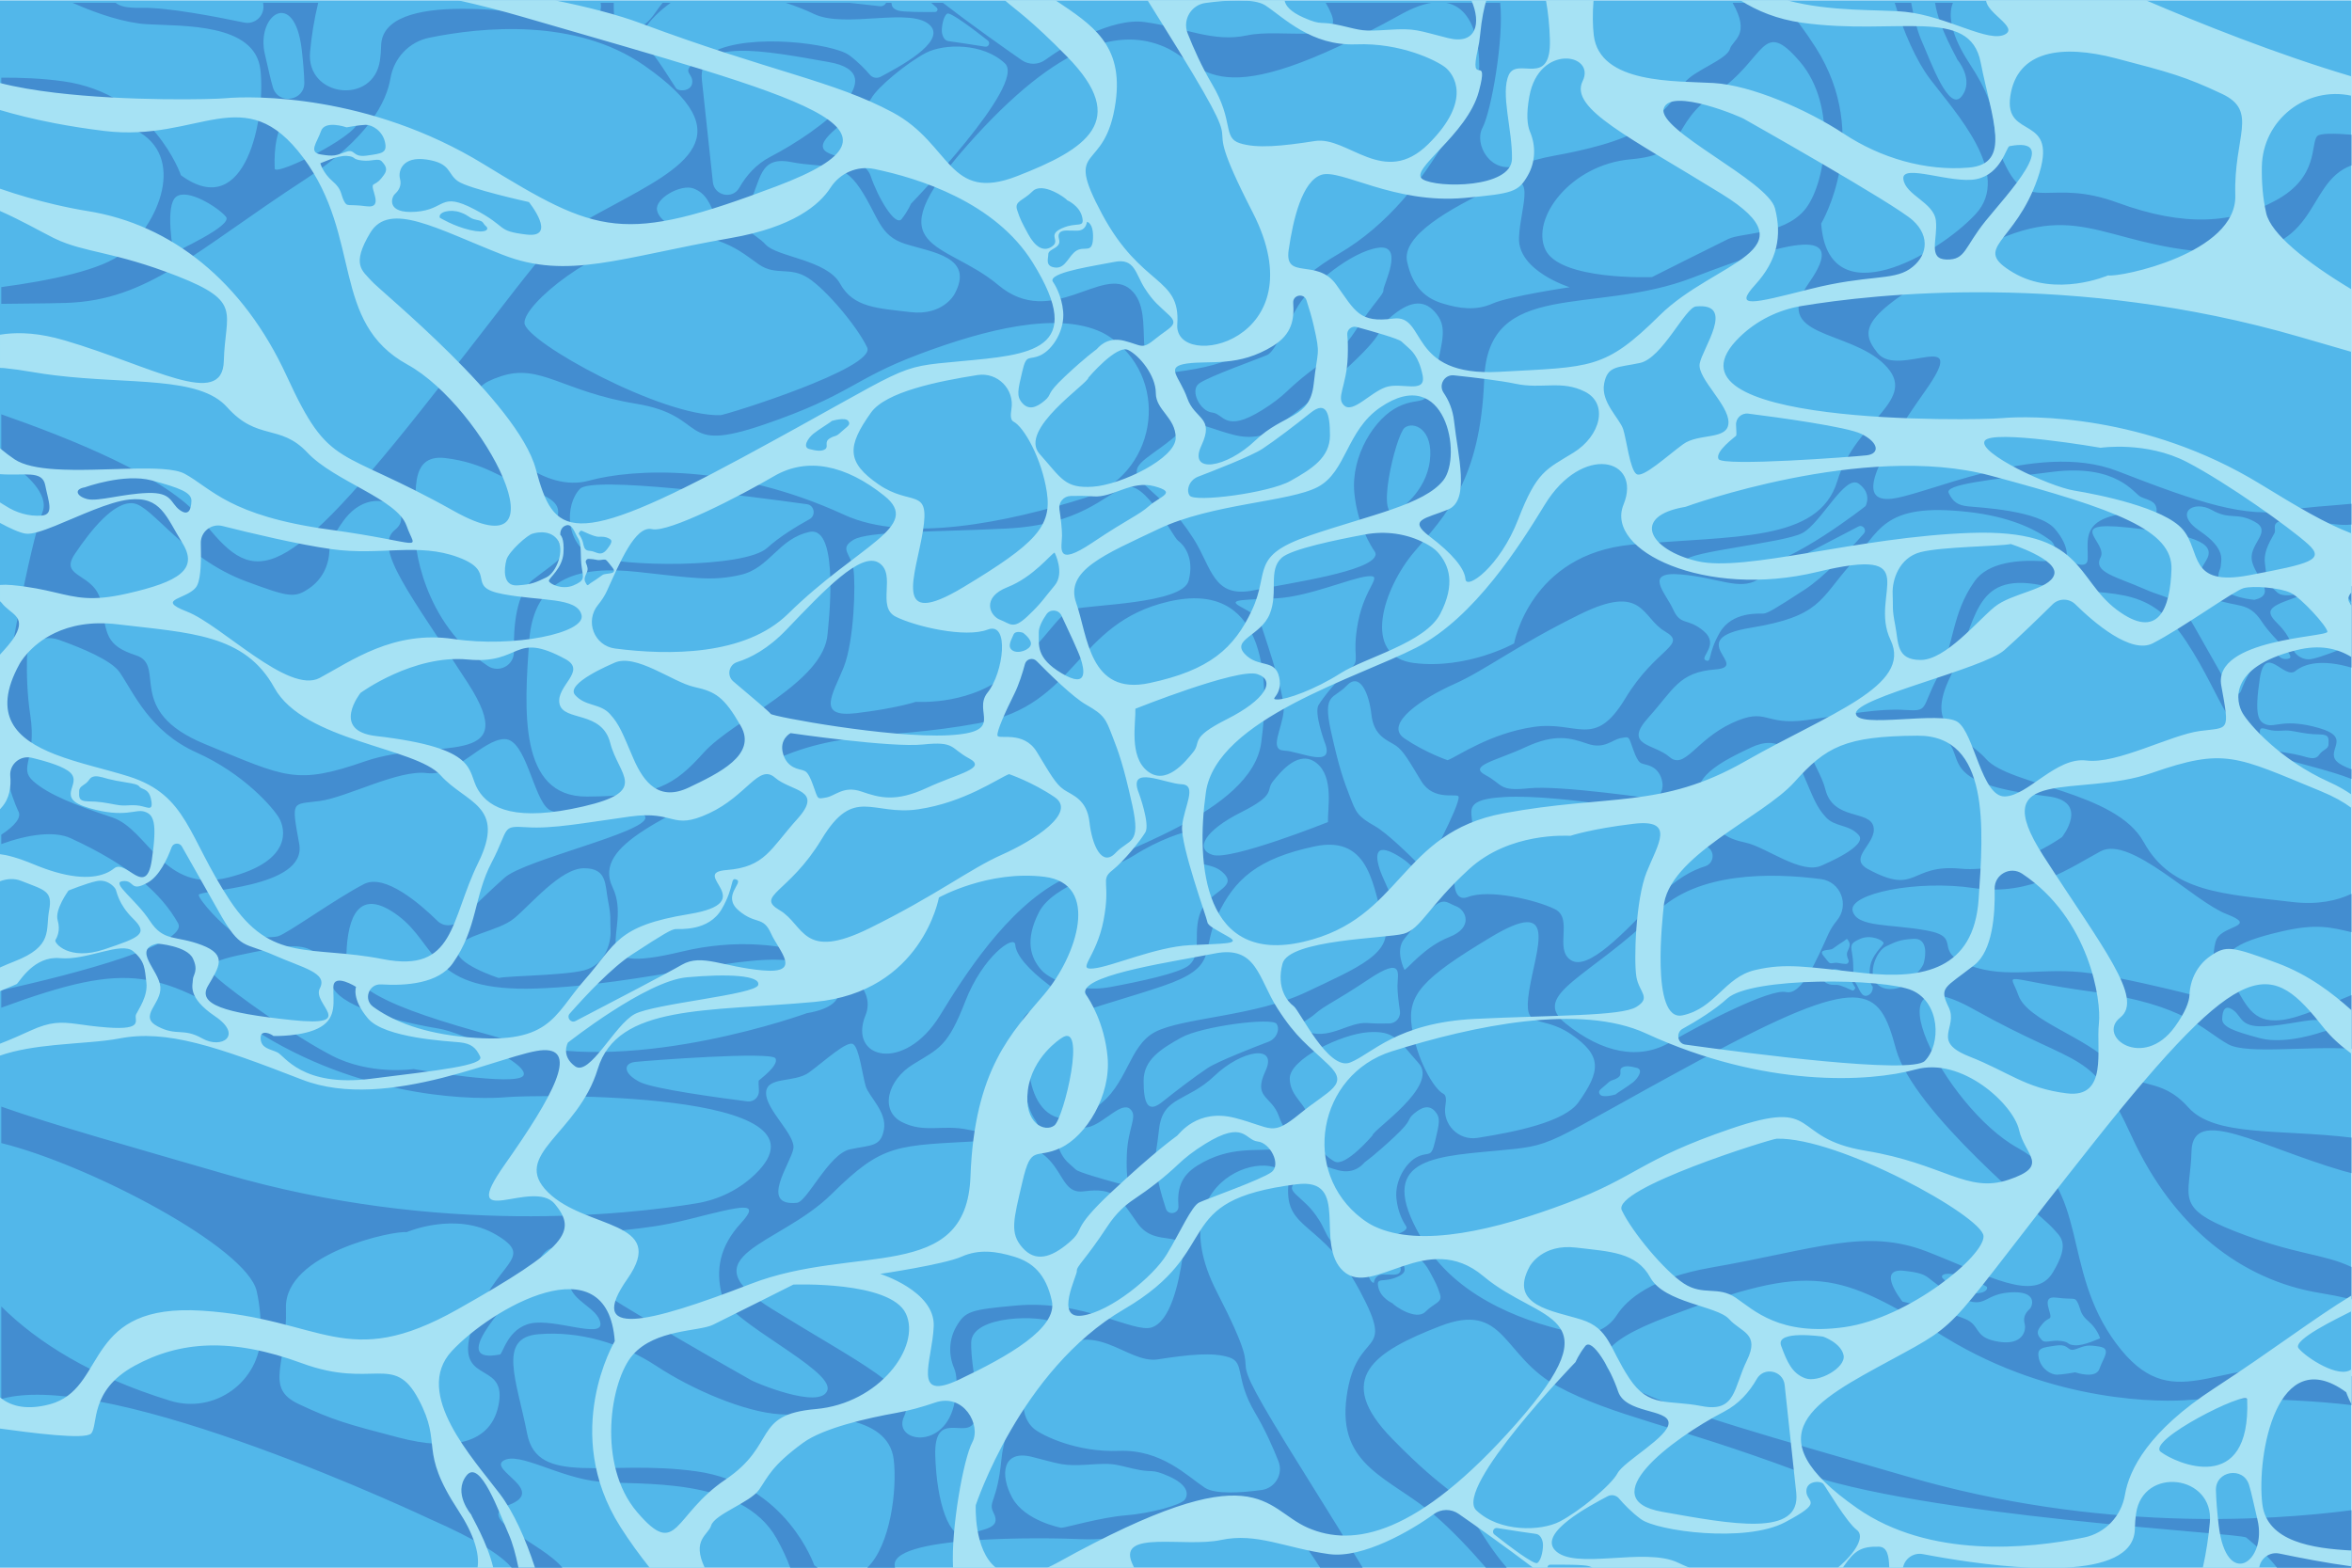 <?xml version="1.0" encoding="UTF-8" standalone="no"?>
<!-- Created with Inkscape (http://www.inkscape.org/) -->

<svg
   version="1.1"
   id="svg2"
   width="6122.76"
   height="4081.84"
   viewBox="0 0 6122.76 4081.84"
   sodipodi:docname="vecteezy_surface-of-the-water-background-calm-relaxing-water-surface_14445404.eps"
   xmlns:inkscape="http://www.inkscape.org/namespaces/inkscape"
   xmlns:sodipodi="http://sodipodi.sourceforge.net/DTD/sodipodi-0.dtd"
   xmlns="http://www.w3.org/2000/svg"
   xmlns:svg="http://www.w3.org/2000/svg">
  <defs
     id="defs6" />
  <sodipodi:namedview
     id="namedview4"
     pagecolor="#ffffff"
     bordercolor="#000000"
     borderopacity="0.25"
     inkscape:showpageshadow="2"
     inkscape:pageopacity="0.0"
     inkscape:pagecheckerboard="0"
     inkscape:deskcolor="#d1d1d1" />
  <g
     id="g8"
     inkscape:groupmode="layer"
     inkscape:label="ink_ext_XXXXXX"
     transform="matrix(1.333,0,0,-1.333,0,4081.84)">
    <g
       id="g10"
       transform="scale(0.1)">
      <path
         d="M 45920.7,0 H 0 V 30613.8 H 45920.7 V 0"
         style="fill:#52b7ea;fill-opacity:1;fill-rule:nonzero;stroke:none"
         id="path12" />
      <path
         d="m 5584.3,5070.6 c -33.09,1080.2 2141.52,1522.9 2354.52,1482.4 0,0 963.6,417.3 1754.51,-52.1 C 10484.1,6031.5 9662.12,5982.8 9240.9,4759.4 8819.57,3536 9873.67,4073.7 9746.41,3235.3 9619.26,2397 8799.36,2277.9 7791.35,2540.8 c -1008.13,262.9 -1280.99,336.8 -1961.4,656.9 -680.3,319.9 -212.55,792.6 -245.65,1872.9 z m 5341.8,1189.1 c 356.2,-7.9 158.3,-379.6 197.9,-719.7 39.5,-340.1 562,-466.5 601.7,-767.1 39.5,-300.5 -894.7,94.9 -1353.8,0 -459.13,-94.9 -550.42,-597.6 -609.61,-608.9 -989.58,-189.9 47.53,893.6 443.31,1384 395.9,490.3 364.3,719.6 720.5,711.7 z m 683.4,176.7 c 322,216.1 775.8,100.1 1841.9,369 1066.1,268.9 1419.7,363.8 1013.4,-81.4 -406.5,-445.3 -496.1,-899.3 -364.2,-1410.7 132,-511.4 2185,-1444.7 2058.3,-1845.4 -126.6,-400.7 -1467.3,168.8 -1498.9,200.4 0,0 -2770.7,1560.7 -3108.6,1866.4 -337.7,305.8 -263.8,685.5 58.1,901.7 z m 4624.7,855.4 c 1021.2,1008.4 1258.6,949 2968.6,1043.9 1710,94.9 1329.9,-1067.6 1959.4,-984.6 629.3,83.1 700.6,-130.5 1056.9,-628.7 356.2,-498.3 961.8,-71.3 878.6,-640.6 -83.1,-569.5 -249.3,-1269.4 -604.7,-1388 -355.2,-118.7 -1342.7,545.7 -2649,427 -896,-81.3 -995.5,-109.4 -1171,-415.9 -141.6,-247.3 -152,-545.4 -40.3,-807.4 52.5,-123.3 72.1,-325.5 11.9,-655.2 -178,-977 -1234.9,-790.6 -985.5,-280.7 249.4,509.8 -866.9,1032.3 -2576.9,2088.1 -1710,1055.8 130.7,1233.7 1152,2242.1 z m -1273.4,1981.1 c 5.4,332.2 549,189.8 839.3,400.7 290.1,210.9 738.8,627.4 860.2,553.6 121.3,-73.7 184.8,-627.3 248.1,-827.7 63.3,-200.4 416.8,-500.9 353.5,-843.6 -63.3,-342.7 -253.3,-295.3 -664.9,-385 -411.7,-89.6 -833.8,-1024.1 -1034.5,-1043.9 -749.4,-73.8 -110.8,785.7 -68.6,1059.8 42.2,274.1 -538.3,754 -533.1,1086.1 z m -139.9,47.3 c 8,-125.8 -100.6,-228 -225.9,-212 -544.2,69.2 -1829,243.5 -2093.5,375.6 -337.8,168.8 -332.5,369.1 -95.1,395.4 237.6,26.4 2670.6,210.9 2739.2,68.6 68.5,-142.4 -311.4,-411.3 -327.2,-432.4 -7.1,-9.5 -3.6,-99.4 2.5,-195.2 z m -4704.9,933.1 c -2338.32,626.3 -3374.98,1011.6 -3350.88,1734 24.1,722.6 241.09,1324.6 1012.56,746.6 771.37,-578 602.68,-1493.1 2700.02,-1420.9 2097.2,72.2 4170.4,731.7 5062.4,522.3 891.9,-209.2 1229.4,-835.4 217,-1004 0,0 -3302.7,-1204.2 -5641.1,-578 z m 105.5,-640.4 c -130.6,-221.4 -2145.42,126.6 -2145.42,126.6 0,0 -847.1,-126.6 -1599.14,265 -752.04,391.5 -1907.87,1217.9 -2236.36,1514.5 -328.6,296.6 -39.64,363.8 1092.42,577.4 1132.06,213.4 878.75,-443 1223.12,-846.3 344.37,-403.4 1551.61,-644.6 2010.81,-719.7 459.2,-75.2 1785.17,-696 1654.57,-917.5 z m -4377.89,4523.9 c -158.36,869.9 -142.48,767 395.9,838.3 538.27,71.2 1535.73,616.8 2097.88,545.7 562.03,-71.2 1084.53,656.4 1511.96,664.3 427.55,7.9 562.15,-1162.6 870.85,-1376.1 308.7,-213.6 1876.2,134.4 1884.1,-158.2 8,-292.6 -2351.2,-822.5 -2746.95,-1170.4 -258.08,-226.9 -650.88,-608.6 -892.85,-846.6 -116.83,-114.9 -304.29,-114.9 -421.23,-0.2 -341.7,335.4 -1028.56,928 -1433,720.2 -554.15,-284.7 -1504.09,-972.8 -1680.99,-1020.3 -176.91,-47.4 -670.2,-7.8 -868.09,87 -198.01,95 -672.98,617 -680.86,719.7 -7.89,102.9 2121.64,126.6 1963.28,996.6 z m -3651.6,518.1 c -710.06,236.8 -1242.67,442.1 -1541.947,707.5 -299.176,265.3 72.179,432.3 -57.86,1284.4 -63.305,415.2 -72.523,821.2 -65.414,1128.6 6.774,286.9 311.281,458.2 619.671,349.4 452.87,-160 1028.78,-400.3 1189.48,-633.6 275.95,-400.7 582.35,-1155.6 1505.97,-1570.1 923.5,-414.5 1490.09,-1076.4 1607.14,-1275.5 117.15,-199.1 285.62,-841.2 -987.92,-1163.5 -1273.54,-322.1 -1558.94,935.8 -2269.12,1172.8 z m -732.28,5143.5 c 320.73,478.1 772.7,1038.1 1144.5,992.2 371.8,-46 976.26,-1070.6 2206.05,-1526 843.65,-312.4 945.6,-329.9 1236.22,-128.8 234.43,162.1 372.36,426.6 384.68,711.1 5.89,133.8 75.3,324.8 271.86,596.4 582.24,804.9 1455.44,181.7 1010.46,-171 -444.99,-352.7 336.82,-1304.8 1424.34,-2993.8 1087.56,-1688.9 -650.09,-1057 -2006.69,-1527.2 -1356.5,-470.2 -1545.29,-314.4 -3129.22,336.3 -1583.93,650.5 -739.5,1536 -1343.17,1732.1 -603.79,196 -575.91,419.4 -682.41,1022.3 -106.5,603 -837.22,478.4 -516.62,956.4 z m 6648,583.6 c 55.42,479.7 -174.13,1386.6 593.79,1291.7 767.93,-94.9 1076.65,-395.4 1800.58,-680.1 723.9,-284.8 202.2,-529.9 384.4,-909.5 182.1,-379.6 79.1,-348 -475,-783 -333,-261.4 -385.9,-922.5 -375,-1408.6 5.9,-265.3 -288.98,-425.9 -509.97,-278.8 -1245.22,828.6 -1467.66,2344.7 -1418.8,2768.3 z m 1671.33,2888.9 c 773.84,258.8 1203.64,-299.4 2643.84,-535.6 1440.1,-236.2 795.3,-987.8 2493.4,-408.1 1698,579.8 1719.5,880.5 3030.7,1374.4 1311.2,493.8 2708.3,837.4 3568.1,429.4 73.9,-35 148.6,-81.9 223.3,-138.4 1145.6,-864.8 821.1,-2664.4 -548.3,-3095.7 -1518.3,-478.2 -3490.6,-889.3 -4704.7,-330.4 -2192.5,1009.2 -4126.9,901.8 -4986.8,665.6 -859.8,-236.2 -1805.5,644.3 -1912.99,1116.7 -107.5,472.3 -580.36,663.3 193.45,922.1 z m 3039.04,2724.9 c 1192.8,167.5 1673,-315 2005.6,-541.8 332.5,-226.7 601.6,-31.6 960.5,-263.6 358.9,-232 960.6,-954.3 1150.5,-1355 190,-400.6 -2761.8,-1320.5 -2865.7,-1323.3 -1145.3,-31.7 -3805.3,1434 -3826.4,1799.5 -21.1,365.6 1382.8,1516.8 2575.5,1684.2 z m 723.1,945 c 242.7,-89.5 335.1,-300.4 445.9,-600.9 110.9,-300.6 -778.4,-168.8 -778.4,-168.8 0,0 -332.5,116 -377.4,345.4 -44.9,229.3 467.1,514 709.9,424.3 z m 2649.3,2467.6 c 1290.4,-229.3 -158.2,-1336.5 -1147.8,-1850.6 -272.2,-141.4 -466.4,-360.5 -605.1,-604 -132.5,-232.5 -486.9,-156.4 -515.9,109.6 -83.1,763.5 -173.9,1601.5 -214.7,1997 -85,822.5 1193.2,577.3 2483.5,348 z m 823.4,-711.8 c 121.3,226.8 712.5,706.6 1066,891.1 353.6,184.5 1119,200.3 1546.4,-205.7 427.6,-405.9 -1836.6,-2741.6 -1836.6,-2741.6 0,0 -52.8,-131.9 -179.4,-295.3 -126.7,-163.4 -469.7,427.1 -607,838.4 -137.1,411.2 -923.6,321.6 -934.2,579.8 -10.5,258.4 823.4,706.6 944.8,933.3 z m 1483,1658.2 c 59,40.5 521.2,-310.2 794.4,-525.3 54.9,-43.1 16.4,-130.9 -52.4,-119.9 -265.4,41.9 -652.2,102.3 -710.3,107.4 -89.7,8 -126.7,108 -134.6,179.3 -7.9,71.2 18.4,300.5 102.9,358.5 z m 140.5,-5483.9 c 0,0 -224.6,-421.6 -857.8,-345.8 -633.3,75.7 -1113.7,84 -1372.8,554.2 -259,470.5 -1236.3,520.8 -1456.3,766.8 -220.1,245.9 -578.1,261.3 -329.8,766 248.3,504.7 199.5,967.3 834.8,843.2 635.1,-124.3 973.6,39.3 1341.1,-515.5 367.5,-554.7 367.3,-918.9 884,-1083.2 516.7,-164.2 1363.8,-249.8 956.8,-985.7 z m 4248.2,-2824.6 c 536,436.7 503.1,263.6 1204.1,82.4 701,-181.2 1030.8,296.6 1072.1,328.3 41.2,31.9 420.6,297.8 1212.3,1039.3 791.6,741.5 461.8,659.1 791.6,939.3 330,280 618.6,362.4 857.7,90.5 239.2,-271.8 165,-510.8 0,-1219.3 -164.9,-708.5 -239.1,-403.7 -709.2,-626.1 -470.1,-222.4 -931.9,-964 -865.8,-1680.8 57.7,-627.3 330.2,-1052.7 397.3,-1149.1 14.5,-20.8 22.1,-46.9 16.5,-71.8 -71,-318.6 -1648.9,-541.7 -2393.1,-690.4 -783.5,-156.5 -808.3,461.3 -1162.8,1013.4 -354.6,551.9 -560.9,675.5 -948.4,1046.3 -387.7,370.7 -8.4,461.4 527.7,898 z m 528.8,1082.6 c 182.2,138.4 1195.4,494.4 1337.9,561.5 142.6,67.2 352.3,549.7 601.6,960.9 249.5,411.3 1045,1059.8 1563.6,1131 518.5,71.1 91,-739.4 99,-826.5 7.9,-87 -154.4,-197.7 -570,-830.4 -150.3,-228.7 -321.2,-383.6 -478.8,-488.4 -296.6,-197.4 -579,-415.7 -836.9,-661.4 -116.1,-110.6 -274.3,-236 -489.4,-368.7 -724.2,-446.8 -736.1,-67.2 -969.7,-43.5 -233.5,23.8 -439.4,427.2 -257.3,565.5 z m 5775.1,3833.1 c 894.6,424.5 498.8,-337.4 475,-986 -23.8,-648.5 989.6,-964.9 989.6,-964.9 0,0 -1179.6,-173.9 -1504.2,-318.3 -324.5,-144.3 -641.2,-100.8 -973.7,0 -332.5,100.9 -585.8,310.5 -696.6,816.6 -110.9,506.2 815.3,1028.2 1709.9,1452.6 z m 2660,548.3 c 1179.6,102.8 696.7,648.6 1670.4,1305 973.7,656.3 878.7,1478.8 1630.8,601 752,-877.9 498.7,-2435.9 79.2,-2910.4 -419.6,-474.6 -1219.2,-427.1 -1480.5,-553.5 -261.2,-126.6 -1488.3,-743.5 -1488.3,-743.5 0,0 -1797,-71.2 -2082,537.8 -285,608.9 490.9,1660.8 1670.4,1763.6 z M 27432,22266.9 c 174.3,134.4 570.1,-31.6 490.9,-651.2 -79.2,-619.5 -612,-956.8 -612,-956.8 -493.2,-361.1 -53,1473.5 121.1,1608 z m 7901.2,2839.1 c -766.3,-1093.6 766.1,-911.3 1468,-1603.8 702,-692.6 -556,-1075.2 -920.8,-2278.1 -364.9,-1202.8 -2024.9,-1057 -4013.4,-1240.9 -1988.4,-184 -2298.5,-1930.1 -2298.5,-1930.1 0,0 -912.2,-510.3 -1952,-382.7 -1039.8,127.6 -602,1458 0,2168.7 602,710.8 1295.2,1385 1368.2,3371.5 72.9,1986.5 2134.4,1239.3 4068.1,1986.5 1933.8,747.2 3046.5,1002.3 2280.4,-91.1 z M 38436,20621.8 c 792.2,-89.1 1292.6,-324.9 1600.5,-549.8 184.4,-134.7 79.1,-426.4 -148.9,-412.1 -460,28.8 -1059.9,-16.1 -1324.8,-390.4 -459.2,-648.6 -387.9,-1233.8 -720.4,-1866.5 -332.5,-632.7 -166.3,-680.2 -649.2,-648.4 -482.9,31.6 -1052.9,-79.1 -1907.9,-197.8 -855,-118.7 -760,267.2 -1464.6,-60.2 -704.6,-327.4 -918.3,-920.5 -1219.1,-659.5 -300.8,261 -910.4,213.5 -411.7,767.1 498.8,553.6 593.7,885.8 1306.2,941.1 712.5,55.4 -657.1,593.2 696.7,814.7 1353.7,221.4 1345.8,553.6 1931.6,1217.9 585.9,664.3 625.4,1233.8 2311.6,1043.9 z m 1646.7,783 c 1266.7,158.2 1591.3,-427 1725.9,-489.5 134.5,-62.5 300.8,-72 308.7,-256.4 7.9,-184.5 -205.9,-76.5 -237.5,-45.3 0,0 -562.1,16.1 -870.8,-165.7 -308.8,-181.9 -229.7,-482.5 -237.5,-742.8 -7.9,-260.3 -419.6,0 -419.6,0 0,0 87.1,220.8 -221.1,584.6 -308.2,363.8 -1481,419.1 -1694.8,440.7 -213.6,21.6 -300.8,97.1 -379.9,262.4 -79.1,165.3 760,253.9 2026.6,412 z m 3113.9,-745.9 c 358.8,-203.1 469.6,-34.4 828.6,-224.2 358.9,-189.8 -79.2,-415.3 -52.8,-729.6 26.3,-314.4 533.1,-694 52.8,-799.4 0,0 -543.6,42.2 -654.5,274.1 -110.8,232 0,300.6 0,395.4 0,95 110.9,321.7 -411.6,675 -522.5,353.2 -121.4,611.7 237.5,408.7 z M 44669,17751 c -226.9,-26.4 -126.7,216.1 -464.4,26.3 -212.1,-119.1 -359.7,-433.8 -440.2,-651.3 -31,-84.1 -146,-93.6 -190.3,-15.9 -149.7,263.1 -420.6,739.3 -688.9,1215.6 -401.1,711.8 -459.2,548.4 -1008.1,790.9 -548.8,242.5 -1008,326.8 -855,616.8 153.1,290 -728.3,717 522.5,585.3 1250.9,-131.8 1747,-289.9 1546.4,-632.7 -200.6,-342.7 -369.5,-569.4 116.2,-754 485.5,-184.5 701.8,-52.7 960.4,-448.1 258.7,-395.5 728.4,-706.6 501.4,-732.9 z m 337.9,1260.1 c 659.6,221.4 934,-121.3 907.7,-168.7 -26.4,-47.4 -100.3,-174 -42.2,-369 58,-195.2 -200.6,-548.4 -200.6,-548.4 0,0 -321.9,-131.8 -517.2,-174 -195.3,-42.1 -322,94.9 -350.7,142.4 -28.9,47.4 -45.1,274.1 -330.1,553.6 -285.1,279.4 -126.7,342.7 533.1,564.1 z m -6911.2,-2949.2 c 213.7,-355.8 -46.6,-768.9 1888.1,-993.5 843.1,-97.9 284.9,-797.8 284.9,-797.8 0,0 -973.7,-711.8 -1983,-616.8 -1009.4,94.8 -831.5,-535.1 -1805.1,-8.8 -411,222.2 178.2,495.1 107,827.3 -71.3,332.1 -783.8,118.6 -938.2,723.7 -154.3,604.9 -736.1,889.6 498.8,1174.4 1235,284.6 1733.7,47.3 1947.5,-308.5 z m 5383.2,-3293.3 c 633.3,-245.2 -63.3,-221.5 -190,-490.4 -71.9,-152.6 -72.3,-493.4 -65.1,-773.2 5.5,-212.3 -193.3,-371.4 -399.6,-319.4 -511.8,129 -1404.4,342.5 -2021.1,428.3 -910.4,126.6 -1599.1,-126.6 -2343.3,150.2 -744.1,276.9 -110.8,545.7 -823.3,680.2 -712.5,134.4 -1377.5,55.3 -1456.7,387.5 -79.1,332.2 1250.9,608.9 2367.1,442.9 1116.3,-166.1 1900,411.2 2477.9,719.6 577.9,308.6 1820.8,-980.6 2454.1,-1225.7 z m 139.9,-1882.3 c 168.8,-126.6 132,-326.9 591,-311.1 459.2,15.8 913.1,160.1 1108.5,114.3 195.2,-45.8 269,-182.8 47.4,-219.8 0,0 -723.1,-263.6 -1234.9,-126.4 -512,137 -739,221.4 -733.6,379.5 5.2,158.2 52.7,290 221.6,163.5 z m -6048.3,927.9 c -42.2,-158.2 -395.8,-469.2 -485.5,-487.1 0,0 -290.3,-98.1 -448.7,97 -158.2,195.1 5.4,622.1 195.4,711.8 190,89.6 263.8,131.8 538.2,147.6 274.6,15.8 242.8,-311.1 200.6,-469.3 z m 2496.3,-5159.1 c 166.3,-189.8 379.4,-295.1 23.1,-888.2 -356.2,-593.2 -1235,-71.2 -2446.2,403.3 -1211.3,474.6 -2185,47.5 -4227.4,-308.4 -1148.9,-200.1 -1636.6,-610.5 -1843.4,-931.3 -173.9,-269.9 -493.3,-409.3 -808,-344.6 -830.5,170.6 -2236.2,614.8 -2929.8,1726.8 -1021.3,1637 47.5,1708.2 1329.9,1826.8 1282.5,118.6 831.3,47.5 4037.5,1779.4 3206.2,1732 3491.1,1447.4 3823.7,213.6 332.5,-1233.8 2874.4,-3287.5 3040.6,-3477.4 z m 510.6,-1482.8 c 63.5,-126.6 31.8,-208 209.9,-361 178.2,-153.1 225.6,-331 225.6,-331 -11.9,0 -312.7,-149.1 -490.9,-136 -178.1,13.4 -83,60.9 -277,84.6 -193.9,23.7 -304.8,-55.4 -372.1,19.7 -67.3,75.1 -114.8,142.4 -35.6,249.1 79.2,106.8 102.9,126.6 190,174.1 87.1,47.3 -213.8,450.7 134.6,403.2 348.4,-47.3 352.3,23.8 415.5,-102.7 z M 41001,3887.1 c -71.2,-209.6 -459.1,-75.2 -475,-71.2 0,0 -233.5,-43.4 -352.2,-46.1 -118.7,-2.6 -308.7,109.4 -356.3,315.1 -47.5,205.5 51.4,213.4 332.5,253.5 281.1,40 205.8,-134.9 391.9,-67.7 186,67.2 217.7,87 459.1,47.5 241.5,-39.6 71.3,-221.5 0,-431.1 z M 38244.1,5714 c 304.8,-71.2 558.1,-227.4 558.1,-227.4 35.6,-108.7 -197.9,-164.1 -379.9,-98.8 -182.2,65.2 -154.5,110.7 -300.9,138.4 -146.4,27.6 -104.9,61.2 -172.2,116.6 -67.3,55.4 -9.9,142.3 294.9,71.2 z m 1390.2,-664.3 c -63.2,-58 -132.2,-147.6 -95.2,-284.8 37,-137 -42.2,-421.8 -496,-353.2 -453.9,68.6 -374.9,258.4 -575.4,399.6 -200.5,141.1 -1314.1,386 -1314.1,386 0,0 -538.4,669.6 42.2,601 580.6,-68.5 332.5,-137 971.2,-469.1 638.5,-332.3 517.1,5.2 1076.6,47.3 559.4,42.2 453.9,-268.9 390.7,-326.8 z m -11798.5,-51.5 c -182.1,-181.8 -613.5,122.6 -641.2,166.1 0,0 -229.6,98.9 -277.1,312.4 -47.5,213.6 95,79.1 376.1,205.7 280.9,126.5 15.7,221.5 182,336.1 166.2,114.7 320.6,-7.9 439.4,-225.4 118.7,-217.5 150.4,-276.8 205.8,-446.8 55.4,-170.1 -103,-166.1 -285,-348.1 z m -1007.3,563.6 c 0,0 -122.7,19.8 -110.8,306.4 11.7,286.7 148.3,140.4 298.8,223.5 150.4,83 201.8,336 397.8,316.3 195.9,-19.8 130.6,-164.1 130.6,-245.2 0,-81 -132.6,-96.9 -186,-174 -53.5,-77.1 29.6,-146.3 -19.8,-217.4 -49.5,-71.2 -166.3,-41.6 -332.5,-45.5 -166.3,-4 -172.2,-154.2 -178.1,-164.1 z m -508.7,741.4 c -376.1,-75.2 -387.9,221.5 -558.1,486.4 -170.2,264.9 -269.2,324.3 -455.2,502.2 -186.1,178 -4,221.5 253.3,431 257.3,209.6 241.5,126.5 577.9,39.5 336.4,-86.9 494.8,142.4 514.5,157.7 19.9,15.3 201.9,142.9 582,498.8 380,355.9 221.6,316.3 380,450.7 158.3,134.5 296.8,174.1 411.6,43.5 114.8,-130.4 79.2,-245 0,-585.2 -79.1,-340 -114.8,-193.7 -340.4,-300.5 -225.6,-106.8 -447.2,-462.7 -415.6,-806.7 27.6,-301.1 158.5,-505.3 190.7,-551.6 7,-10 10.6,-22.5 8,-34.4 -34.1,-153 -791.5,-260 -1148.7,-331.4 z m -3252.4,4050.6 c 395.9,221.4 1773.4,400.6 1863,268.8 32.4,-47.6 33.2,-101.6 20.9,-151.3 -22.6,-91.3 -90.9,-164.4 -178.7,-197.8 -261.9,-99.7 -990.5,-382.2 -1190.9,-515.6 -245.7,-163.4 -598.7,-432.3 -889,-664.3 -290.3,-231.9 -358.9,5.4 -358.9,416.6 0,411.3 337.8,622.2 733.6,843.6 z m -5235.4,-522 c 506.6,311.1 675.5,342.7 1018.5,1228.5 343.1,885.7 960.5,1312.9 976.4,1108.4 15.9,-204.5 253.3,-481 665,-792.1 411.6,-311.1 68.6,-326.8 -343.1,-495.6 -411.6,-168.7 -179.4,-1001.8 -110.8,-1634.5 23.3,-214.7 100.6,-387.8 192.7,-523 99.5,-146.1 -15.2,-341.7 -191.2,-323 -389.3,41.2 -870.4,98.8 -1136.2,155.4 -496.1,105.4 -849.7,-73.9 -1287.8,147.6 -438,221.4 -290.3,817.3 216.5,1128.3 z m 8689.6,8638.9 c -134.6,-703.9 67.3,-739.4 -158.3,-917.4 -225.6,-177.9 -522.5,-553.6 -613.5,-703.9 -91,-150.2 118.8,-723.7 118.8,-723.7 217.6,-537.7 -483,-177.9 -787.7,-166 -304.9,11.8 -43.6,419.2 -11.9,775 31.6,355.9 -459.2,1700.4 -467.1,1771.6 -7.9,71.1 -162.2,142.4 -395.8,276.8 -233.5,134.5 95,118.6 724.3,151.7 629.4,32.9 1436.9,394 1773.4,429.5 336.3,35.7 -47.6,-189.7 -182.2,-893.6 z m -3248.3,-4489.4 c 73.8,-348.1 390.5,-163.6 638.5,-432.4 248.1,-268.9 -300.8,-332.1 -464.4,-738.2 -163.6,-405.9 37,-806.6 -221.7,-1038.6 -179.1,-160.8 -1011.6,-331.5 -1541.5,-430.1 -378.9,-70.5 -772.1,-16.3 -1113,163.3 -94.8,49.9 -178.3,105.9 -232.3,166.6 -216.5,242.5 -327.3,590.5 -47.6,1133.6 279.8,543.1 1382.8,806.7 1852.5,1105.6 469.7,299 997.5,486.6 1166.3,481.4 169,-5.3 -110.8,-63.3 -36.8,-411.2 z m 2660.3,582.5 c 0,0 -1895.1,-756.6 -2254,-640.6 -358.9,116 -142.5,479.9 559.5,833.1 702,353.2 469.6,416.5 622.8,606.3 153,189.8 506.6,627.5 849.6,353.2 343.1,-274.1 212.5,-891 222.1,-1152 z m 1823,798.8 c 245.5,-403.4 712.6,-221.5 728.3,-303.2 15.9,-81.8 -150.3,-448.1 -308.7,-764.5 -87.7,-175.3 -156,-395.7 -199.4,-557.4 -25.7,-95.2 -145.1,-126.6 -214.3,-56.3 -236.2,239.8 -675.4,670 -916.3,806.5 -340.3,192.8 -364.1,265.9 -482.9,571.7 -118.7,305.7 -205.8,532.5 -372,1283.9 -166.3,751.3 55.4,616.8 308.7,885.7 253.3,269 435.4,-142.3 482.9,-569.4 47.5,-427 324.5,-498.2 475,-601.1 150.4,-102.7 253.3,-292.5 498.7,-695.9 z m 4556.1,-348 c 0,0 -1856.5,272.9 -2454.2,209.6 -597.7,-63.3 -498.7,71.1 -847.1,257 -348.3,185.9 201.9,276.8 779.8,545.7 577.9,268.9 878.8,181.9 1211.3,67.2 332.5,-114.6 482.8,83.1 653.1,110.7 170.2,27.8 142.4,47.5 241.4,-229.3 98.9,-276.8 150.5,-257 197.9,-276.8 47.5,-19.7 277.1,-27.7 356.2,-300.5 79.2,-272.9 -138.4,-383.6 -138.4,-383.6 z m 1058.5,-954.9 c 126.7,-106.3 85.4,-310.2 -72.6,-359.4 -244.8,-76.3 -569.2,-242.9 -910.8,-599.6 -696.6,-727.5 -1377.4,-1447.3 -1709.9,-1233.8 -332.5,213.6 54.8,814.7 -313,996.5 -367.9,182 -1286.2,395.5 -1697.8,237.3 -411.7,-158.2 -293,798.8 0,1162.6 292.9,363.7 -356.3,735.5 728.2,790.9 1084.7,55.3 3261.7,-348.1 3285.5,-395.4 14.2,-28.5 391.6,-348.4 690.4,-599.1 z m 2208.7,-342.2 c -397.5,-189.7 -1086.3,355.9 -1482.1,442.9 -395.8,87.1 -554.1,182 -862.9,719.8 -308.8,537.7 411.7,877.8 957.9,1138.8 546.2,261 831.3,-79.1 1029.2,-537.8 197.9,-458.7 253.3,-624.7 435.4,-822.4 182,-197.8 451.2,-134.5 641.2,-348.1 190,-213.5 -676.7,-573.1 -718.7,-593.2 z m 128.9,-2101.6 c 120.7,152.2 203.9,33.6 314.8,29.6 110.8,-3.9 108.8,-73.1 131.4,-158.2 22.7,-85 78.3,-160.2 78.3,-160.2 0,0 -25.7,-65.1 -56.8,-53.3 -31.1,11.9 -232.1,112.8 -311.3,110.8 -79.2,-2 -124.7,-2 -184.1,27.6 -59.3,29.7 -93,51.5 27.7,203.7 z m 82.2,474.5 c 66.4,42.8 94.4,72.2 189.4,129.3 94.8,57.3 80.6,98.1 129.7,2.9 49,-95.1 -53.2,-169 -41.3,-256.8 4.4,-33.3 16.2,-66.5 28.9,-95 17,-37.6 -11.4,-79.8 -52.6,-77.4 -47.7,2.6 -101.3,7.4 -132.5,15.7 -65.5,17.7 -109.1,-2.5 -148.9,-2.8 -39.8,-0.3 -40.3,2.4 -152.8,144.4 -112.6,141.9 113.8,96.9 180.1,139.7 z m -9071.5,-1631.2 c 522.5,35.6 582,-154.2 985.7,-605 403.7,-450.8 -902.5,-1305 -902.5,-1411.7 0,0 -522.5,-616.9 -736.3,-510.1 -213.7,106.7 -510.6,474.5 -510.6,794.8 0,320.3 -368.1,450.9 -368.1,830.4 0,379.6 1009.3,866 1531.8,901.6 z m 571.6,906.2 c -1.4,-125.2 23.6,-329.5 48,-488.4 19.5,-126.9 -76.2,-242.1 -204.6,-246.2 -117.9,-3.7 -267.6,-4 -426.5,7.7 -361.6,26.4 -699.3,-303.2 -1126.9,-187.2 -427.4,116 -113.3,179.3 95.1,361.1 208.5,182 369.5,224.1 1055.6,682.9 686,458.6 562,97.5 559.3,-129.9 z m 429.9,1794.7 c 3.8,-102.5 -67.2,-233.7 -142,-342.4 -70.1,-101.7 -224.5,-88.9 -277.4,22.7 -124.5,262.5 -314.6,670.2 -356.4,798.2 -63.3,193.7 -146.5,565.4 348.4,272.5 494.7,-292.8 419.5,-537.6 427.4,-751 z m 146.5,216.1 c 18.4,100.2 236.2,180.6 340.3,109.4 104.3,-71.1 18.6,-196.4 -17.1,-287.4 -35.6,-90.9 -170.2,-39.5 -176.7,-39.5 0,0 -164.9,117.3 -146.5,217.5 z m 63.3,-520.7 c 269.2,253.1 316.7,134.5 506.7,63.3 190,-71.1 348.3,-411.3 -134.6,-601 -483,-189.8 -799.6,-609.1 -875.3,-640.7 0,0 -193.4,379.7 0,609 193.5,229.4 234.1,316.4 503.2,569.4 z m 258.4,-3599.9 c -190,95 -522.5,676.2 -617.6,1305 -94.9,628.7 201.9,949 1543.8,1755.6 1341.8,806.8 878.7,-225.3 748.1,-1043.9 -130.6,-818.5 213.8,-438.9 819.4,-854.1 605.5,-415.2 581.9,-711.7 142.2,-1328.7 -272.9,-382.8 -1231.8,-578.3 -1970.9,-694.2 -370.4,-58.2 -689.4,263.4 -626.6,632.7 19.3,113.7 13.8,201.5 -38.4,227.6 z m 2389.7,1371.3 c -712.5,569.4 475,901.6 1781.2,2182.7 793.8,778.6 2210.1,768.6 3199.4,641 387.3,-49.9 563,-505.6 315.3,-807.3 -66,-80.3 -123.5,-167.4 -166,-260.7 -237.5,-521.9 -522.5,-1209.9 -831.2,-1138.8 -308.7,71.2 -1638.8,-616.9 -2256.2,-978.2 -617.5,-361.2 -1330,-208.1 -2042.5,361.3 z m 1091.2,-863.6 c 63.3,47.5 163.6,34.3 295.5,0 131.9,-34.3 26.4,-200.4 -73.8,-282.2 -100.3,-81.6 -319.4,-210.9 -340.5,-237.1 0,0 -250.7,-76.5 -306.1,0 -55.4,76.4 29,105.3 134.6,205.5 105.5,100.2 105.5,52.7 211.1,118.6 105.5,65.9 15.8,147.7 79.2,195.2 z m 4902.5,1587 c 0,0 16.3,-131.8 -103.1,-174.6 -119.2,-42.7 -160.3,137.6 -228.9,243.1 -68.7,105.4 -31.7,332.2 -64.1,532.6 -32.4,200.3 -57.3,242.5 153.8,332.7 211.1,90.2 453.8,-32.2 453.8,-85 0,-52.7 -248,-226.7 -269.1,-511.4 -21.1,-284.7 57.6,-337.4 57.6,-337.4 z m -4058.1,6938.5 c 459.1,-268.8 -174.2,-316.3 -775.9,-1312.8 -601.5,-996.5 -934,-427.1 -1789.1,-553.6 -855,-126.6 -1472.5,-569.5 -1678.2,-649.9 0,0 -427.6,143.7 -843.7,425.5 -416.1,281.8 368.6,793.8 973.4,1062.7 604.8,268.9 1200.2,743.4 2451,1360.2 1250.9,617 1203.3,-63.2 1662.5,-332.1 z m 397.4,1382 c 47.5,179.2 1915.9,342.8 2285.3,537.8 369.4,195 833.9,1159.9 1103,964.8 269.2,-195 131.9,-437.6 131.9,-437.6 0,0 -1440.8,-1138.8 -2200.7,-1207.4 -760,-68.5 -1366.9,-36.8 -1319.5,142.4 z m 1410.8,-374.9 c 260.6,150.9 1362.9,725.9 1968.5,1040.6 87.2,45.3 172.5,-63.6 107.5,-137.2 -302.6,-342.9 -780.1,-850.8 -1152.4,-1093.2 -591.1,-385 -728.3,-464 -807.4,-469.3 -79.2,-5.3 -612.3,47.5 -855,-374.3 -242.8,-421.8 -147.8,-595.9 -274.6,-537.9 -126.6,58.1 279.8,300.6 -36.8,569.5 -316.7,268.9 -448.7,94.8 -596.5,421.8 -147.7,326.8 -591,748.6 147.8,685.4 739,-63.3 1134.8,-316.3 1498.9,-105.4 z m -17657.1,218.8 c -47.5,292.5 -285.1,387.5 0,561.4 285,174.1 1535.7,150.4 2984.5,221.1 1448.7,70.9 1907.9,648.9 2311.7,807.1 403.6,158.1 934.1,-964.8 1045,-1043.9 110.8,-79.1 324.4,-332.2 205.7,-783 -118.7,-450.8 -1923.7,-466.7 -2241.5,-553.6 -317.9,-87 -458,-506.1 -1210.1,-1194.2 -752,-688.1 -1805,-616.9 -1876.2,-616.9 0,0 -372.1,-126.5 -1163.7,-221.5 -791.7,-94.8 -451.3,379.7 -245.4,893.8 205.8,513.9 237.4,1637 190,1929.7 z m -5337.9,1559.4 c 245.1,252.5 3244.3,-136.3 4434,-301.8 142.7,-19.9 176.4,-220.8 49,-291.2 -264.5,-146.5 -595.2,-349.4 -825.5,-559.7 -443.4,-404.9 -2904.3,-377.3 -3421.1,-150.9 -516.8,226.3 -542.8,987.9 -236.4,1303.6 z m 1120,-1623.1 c 1078,-116.5 1451,-189.4 2019,-57.2 568,132.4 735.8,707.5 1342.1,837.8 606.4,130.3 360.5,-1888.1 353.5,-1988.4 -65.7,-952.2 -1832.2,-1668.6 -2419.1,-2322.1 -587.1,-653.6 -935.4,-850.9 -2281.3,-858.9 -1345.7,-8 -1219.1,1713.4 -1129,3022.2 89.9,1308.7 1036.9,1483.1 2114.8,1366.6 z m -524.1,-7010.6 c 11.9,-257.1 -118.8,-668.3 -514.6,-771.2 -395.8,-102.8 -1476.47,-106.7 -1670.48,-150.2 0,0 -886.63,284.7 -803.45,565.5 83.06,280.7 787.69,336 1108.33,601 320.6,265 906.4,976.7 1361.6,976.7 455.2,0 407.7,-316.3 471,-640.6 63.3,-324.3 35.7,-324.3 47.6,-581.2 z m 1401.2,-404.1 c -2058.3,-494.9 -950,400.1 -1361.7,1254.2 -411.7,854.2 1140,1360.3 2691.7,2246 1551.6,885.9 2533.3,601.1 4464.9,960.1 1931.7,359 1868.2,1950.4 3704.9,2375.5 1836.7,425.2 1995,-1405.9 1805.1,-2762.3 -190,-1356.6 -2818.4,-2123.3 -3895.1,-2677 -1076.6,-553.9 -1923.8,-1904.1 -2374.9,-2641.4 -696.1,-1137.7 -1804.9,-854.2 -1456.7,0 348.4,854.1 -1519.9,1739.9 -3578.2,1244.9 z m 8077.7,-3043.2 c -1208.4,-825.6 -1522.9,896.6 -1166.6,1347.5 356.3,450.8 1353.7,640.6 2470,1020.2 1116.2,379.7 736.2,664.3 1068.8,1376.1 332.5,711.8 783.7,1115.1 1899.8,1352.4 1116.3,237.2 1140.1,-877.9 1353.9,-1480.6 213.6,-602.6 -522.5,-892 -1520.1,-1366.5 -997.5,-474.6 -2422.4,-498.3 -2951,-778.8 -528.5,-280.6 -526,-1040.7 -1154.8,-1470.3 z M 22013.2,7653 c 10.1,-95.7 -79.7,-171.5 -172.5,-146.2 -293.2,79.8 -771.8,215.7 -829,267.4 -83.1,75.1 -63.3,55.4 -118.7,106.7 -55.4,51.5 -201.9,162.2 -273.1,518.4 -71.3,356.1 395.8,118.3 684.8,221.2 288.9,102.8 601.6,482.3 763.9,340 162.3,-142.3 -43.5,-351.9 -63.3,-901.6 -6.7,-185.1 -1.7,-315.1 7.9,-405.9 z m 2960.8,528.5 c -427.5,-59.3 -950,71.2 -1591.2,-327.4 -344.5,-214.1 -390.8,-487 -369.2,-793.2 10.5,-147.7 -199.2,-188.2 -245.5,-47.5 -51,154.8 -98.6,316.2 -133.5,468.1 -130.6,569.5 -71.2,427.2 0,1079.6 71.3,652.5 546.3,533.9 1080.7,1044 534.3,510.1 1246.8,628.7 997.4,94.9 -249.3,-533.8 118.7,-474.6 261.3,-877.8 142.5,-403.4 427.5,-581.4 0,-640.7 z m -969.8,-4072.9 c 316.6,-102.8 103,-403.4 506.6,-1083.6 196.8,-331.3 350.3,-677.7 455.9,-945.8 98.7,-250.3 -64.1,-526.5 -330.9,-562.5 -391.9,-52.9 -903.7,-88.3 -1106.5,45.2 -348.4,229.4 -847.2,751.3 -1678.4,719.7 -831.2,-31.6 -1488.3,300.6 -1646.6,422.9 -158.4,122.3 -514.7,605.3 308.7,1419.9 823.3,814.6 1488.3,-150.3 2097.9,-55.4 609.5,95 1076.6,142.3 1393.3,39.6 z m -862.9,-2776 c -73.9,-110.7 -686.1,-274.2 -1163.3,-311 -477.2,-36.998 -1195.8,-247.901 -1253.9,-242.6 0,0 -707.2,131.801 -955.3,585.3 -248,453.4 -190,943.7 380,801.4 570.1,-142.5 601.7,-184.6 1097.8,-153 496.2,31.7 480.3,15.9 886.6,-79 406.5,-95 322,15.8 691.4,-147.7 369.5,-163.4 390.6,-342.6 316.7,-453.4 z m -3584.5,783.6 C 19474.4,1262.3 19288,1300 19404.7,1068.9 19561,759.301 19214.7,763.199 18877,641.902 18539.1,520.699 18291.1,1279.8 18264.7,2190.8 c -26.4,910.8 601.7,312.3 760,655 158.3,342.7 -68.7,1017.6 -58.1,1555.4 10.6,537.8 1377.5,543 1652,374.3 274.4,-168.7 -823,-812 -1039.8,-1623.9 -201.8,-755.9 188.9,-33.3 19,-779.3 -19.1,-84.3 -32.6,-170 -41,-256.1 z M 5364.65,27328.5 c -71.19,1807.1 1326.07,1182.3 1599.14,972.7 273.19,-209.6 -1592.37,-1144 -1599.14,-972.7 z m -189.9,2225.1 c -187.01,775 575.02,1312.9 717.5,102.9 30.43,-258.5 45.64,-470 50.86,-642.9 10.89,-363 -504.17,-449.7 -612.45,-103 -47.75,153.1 -84.95,349.1 -155.91,643 z m -1785.27,-3878 c 0,0 -176.8,927.9 50.2,1101.8 226.88,174.1 831.22,-216.1 973.7,-390.2 142.48,-173.9 -989.58,-677.5 -1023.9,-711.6 z M 44419.1,16349.2 c 182,-9.9 195.9,21.7 387.9,-13.9 191.9,-35.5 300.8,-57.2 496.7,-59.2 195.9,-2 170.2,-87 170.2,-189.8 0,-102.9 -112.8,-100.9 -186.1,-211.6 -73.2,-110.7 -223.6,-39.5 -245.4,-43.5 0,0 -136.5,49.4 -437.3,94.8 -300.9,45.5 -205.9,73.3 -285.1,106.9 -79.1,33.6 -158.2,59.2 -184,253 -25.8,193.7 100.9,73.2 283.1,63.3 z M 3322.07,3261.3 C 1783.67,3734.5 728.238,4403.7 24.949,5103.4 V 3295.3 C 2160.47,3904.9 8408.57,945.098 8408.57,945.098 9284.32,560.199 9783.94,250.098 9990.95,0 h 991.55 c -391.9,482.898 -1751.37,963.301 -1053.97,1221.9 767.97,284.7 -395.78,688.1 -94.94,869.9 300.81,181.9 1076.61,-332.2 1860.31,-411.2 783.8,-79 2786.6,118.7 3475.4,-1115.1 C 15283.1,361.699 15369,173 15433.1,0 h 535.3 c -22,14.5 -44.2,30.098 -66.6,46.602 0,0 -544.3,1590.698 -2299.8,1835.298 -1755.5,244.7 -3102.8,-312.6 -3306.9,734.2 -204.1,1046.7 -585.12,1876 217.8,1944 802.9,68 1633,-176.7 2313.4,-625.3 680.4,-448.7 1714.7,-897.3 2408.7,-938 694,-40.9 2109.3,27.1 2218.2,-883.7 70.5,-589.9 -64.5,-1675.799 -515.8,-2113.1 h 542.8 c -204.7,644.699 2981.4,587.199 3634.5,557.598 696.6,-31.7 1504.2,174.004 2325.9,474.502 821.9,300.5 1537.3,110.7 2059.8,-616.901 96.4,-134.301 190.8,-275 280.5,-415.199 h 831.1 c -274,449.801 -639.6,1047.4 -1136.8,1841.4 -2010.8,3210.9 -475,1138.8 -1710,3543.1 -1235,2404.2 1456.7,2957.8 1393.4,2072.1 -63.4,-885.8 665,-680.2 1393.3,-2040.4 728.3,-1360.4 -63.3,-696.1 -253.4,-2072 -190,-1375.9 855,-1581.9 1725.9,-2327.2 326.5,-279.598 679.9,-655.801 993.9,-1017 h 407.2 c -243.1,278.199 -445.5,598.301 -616,873.898 C 28310.8,1680.6 28358.3,1324.7 27194.6,2511 26030.8,3697.3 26838.4,4219.3 28120.8,4717.6 29403.3,5215.8 29332,4124.4 30424.6,3539.4 31517,2954.4 32657,2795.7 35079.5,1894.1 37501.9,992.5 43755.1,680.598 43866.8,589.199 44141,365 44338.1,169.5 44467.3,0 h 1453.4 v 1122.6 c -1635,-213.498 -4963.8,-420.198 -8656.2,652.9 -5225,1518.5 -7536.7,2056.2 -4686.7,3131.9 2850,1075.6 3293.3,885.7 5414.9,-411.3 2121.7,-1297 4275,-1264.9 4781.7,-1217.8 227.8,21.2 1798.8,58.5 3146.3,-102.2 v 565.1 c -272.3,52 -576.9,100.8 -913.8,141.8 -1757.5,213.4 -2588.8,-972.9 -3681.3,498.2 -1092.5,1471 -498.7,3036.9 -1923.7,3819.8 -1424.9,783 -3016.2,3914.8 -855,2704.9 2161.3,-1210.1 2280,-735.6 3087.4,-2491.3 807.6,-1755.8 2137.6,-2802.9 3681.3,-3050.4 184.8,-29.6 390.2,-70.3 605.1,-120.4 v 630.1 c -556.4,265.4 -1082.1,229.8 -2267.6,694.3 -1211.2,474.5 -878.7,664.3 -854.9,1565.9 23.6,901.5 1329.9,94.9 2944.8,-379.6 61.1,-18 120.3,-33.9 177.7,-47.6 v 693.6 c -1394.2,169.7 -2666.7,12 -3182,587.7 -566,632.7 -977.7,300.6 -1484.3,838.3 -506.7,537.9 -1662.5,857.5 -1836.7,1354 -174.1,496.6 -395.7,322.7 1440.8,69.6 1836.7,-253.1 2169.2,-759.3 2660,-1028.2 359,-196.6 1547.8,-29.4 2402.2,-86.3 v 1048.2 c -433,-173.9 -993,-446.2 -1373,-487.3 -585.8,-63.3 -680.9,316.3 -981.7,801.3 -300.9,485 47.5,717.2 1029.2,938.6 647,146 922.6,72 1325.5,-22.5 v 747.7 c -279,-131.8 -657.8,-218.2 -1156.5,-158.5 -1337.5,159.9 -2352.4,177.3 -2899.7,1170.7 -547.2,993.5 -2611.6,1100.1 -3076.2,1619.6 -464.7,519.5 -1221.1,552.2 -696.6,1618.3 524.6,1065.9 421.6,2043.3 1763.2,1780.8 1341.8,-262.4 2056.7,83.1 2833.1,-1088.7 776.2,-1171.7 775.8,-1941.1 1867.3,-2288 415.7,-132 932.3,-240.1 1365.4,-409.1 v 188.7 c -125.6,46.1 -230.3,97.7 -285.8,153.1 -221.7,221.5 311.4,463 -348.4,652.7 -659.7,189.8 -849.7,11.7 -1018.6,64.4 -168.9,52.7 -242.7,184.5 -137.1,896.3 105.5,711.7 474.9,-26.3 696.6,152.8 184,148.8 524.3,232.3 1093.3,66.5 v 1590.9 c -29.3,-1.2 -59.5,-0.5 -90.6,2.5 -496.1,47.4 -1134.6,-316.4 -1356.3,-126.6 -221.7,189.9 -210.9,321.7 -242.6,574.7 -31.9,253.1 142.3,490.4 189.7,590.6 47.6,100.1 -168.8,295.2 538.4,242.5 473.1,-35.3 698.2,-110.6 961.4,-80.9 v 406 c -440.2,-43.7 -874.5,-60.6 -1191.5,-122 -871.3,-168.6 -1788.6,144.9 -3379.8,761.7 -1591.3,616.9 -3823.8,-522 -4465,-545.7 -641.2,-23.7 -190,830.4 714,2111.7 903.8,1281.1 -524,237.3 -927.7,735.5 -403.7,498.2 -261.2,782.9 1805,1945.5 2066.2,1162.5 2493.7,166 4726.1,23.7 2158.1,-137.6 1764,1343.3 2718.9,1699.3 v 599.7 c -332.6,27.7 -614.1,31.5 -668.4,-29.1 -134.6,-150.4 39.5,-790.9 -799.6,-1249.7 -839.2,-458.7 -1789.1,-529.8 -3103.3,-47.5 -1314.2,482.5 -1694.1,-197.7 -2153.3,664.5 -459.2,862 15.8,909.5 -736.3,2056.1 -338.8,516.7 -428.5,922.5 -321.4,1182.1 h -349.2 c 80.9,-509.2 423.4,-1061.3 433.2,-1106.9 0,0 340.4,-395.4 87,-719.7 -253.3,-324.2 -609.5,696 -779.8,1077.8 -81.3,182.4 -150.9,446.3 -206.4,748.8 h -321.7 c 178.3,-578.4 417.1,-1126.8 688.6,-1486.7 488.7,-648.1 1620.2,-1855.4 891,-2641.5 -729.4,-786 -2883.5,-2031.3 -3015.5,-183.8 0,0 1005.7,1687.7 -104.6,3434.1 -205.7,323.4 -425.3,613.7 -641.6,877.9 H 33836 c 359.1,-629.9 2.3,-717 -52.5,-901.3 -63.4,-213.5 -723,-427.1 -887.9,-664.3 -164.9,-237.3 -228.4,-439 -811.9,-866 -377.6,-276.5 -1199.8,-460.2 -1732.9,-555.3 -242.1,-43.3 -478.7,-110.2 -711.3,-190 -531.6,-182.3 -857.5,418.4 -689,733.5 174.4,326.2 423.5,1759.2 346.4,2443.4 h -1056.5 c 705.2,-130.3 646.4,-1279.9 646.4,-1279.9 0,0 -823.6,-2504.4 -2739.1,-3620.1 -1915.4,-1115.6 -796,-2009.2 -3197.7,-2312.3 -1014.1,-127.9 -314.6,1106.9 -864.8,1606.8 -550.1,499.8 -1544.5,-786.5 -2590.3,92.7 -1045.9,879.2 -2443.3,644.9 -610.8,2722.5 1832.5,2077.6 3021.7,2290.5 3855.5,1929.8 833.7,-360.7 897.6,-1426 4623.3,636.3 231.2,127.9 427.5,198.1 594.1,224.2 h -2067.8 c 38.5,-62.9 75.5,-134.4 109.9,-217.2 253.4,-609.1 -981.5,-276.8 -1646.6,-419.1 -665,-142.4 -1195.4,150.2 -2002.8,260.9 -626.9,86 -1530.7,-443 -1936.8,-739.4 -136.4,-99.4 -320.6,-101.5 -459.2,-5.2 -338.9,235.5 -967.1,678.7 -1540.8,1120 h -227.8 c 37.9,-33.4 74.1,-65.3 107.2,-93.8 34.1,-29.4 13.5,-85.3 -31.6,-85.8 -216.8,-2.3 -631.1,-2.4 -721.7,28.3 -108.7,36.9 -122.1,82.1 -130.9,151.3 h -101.9 c -22.4,-42.6 -68.6,-72.6 -125.2,-66.5 -156.4,16.7 -361,39.3 -591.5,66.5 h -1245.8 c 212.2,-69.5 401.3,-144.9 546.1,-215.3 617.4,-300.4 1936.8,153 2285.2,-237.2 287.9,-322.4 -635.2,-810.4 -977.8,-992.5 -70.6,-37.5 -158,-21.1 -209.7,39.8 -84.4,99.4 -225.8,250.4 -406.4,383.2 -300.9,221.5 -1936.9,442.9 -2665.3,58.1 -728.2,-384.9 -406.3,-358.6 -395.7,-564.2 10.5,-205.7 -263.9,-210.9 -316.8,-142.3 -52.7,68.4 -427.4,706.5 -617.4,848.8 -169.8,127.1 52.2,490 511.6,821.6 h -157 c -48.7,-59.8 -89.4,-116.6 -122.4,-164.6 -190,-276.8 -316.6,-355.8 -641.2,-347.9 -184.1,4.4 -192.5,245.5 -191.2,512.5 h -256.6 c 0.4,-1.5 0.7,-3.1 1,-4.6 46.2,-218.3 -146,-412.5 -365.2,-370.7 -1089.6,207.6 -3902.93,636.5 -3922.14,-466.6 -1.67,-99.9 -9.67,-195.2 -23.1,-286.1 -128.93,-876.5 -1444.34,-715.6 -1364.38,166.6 27.32,301.3 76.84,625.6 159.13,961.4 H 5138.32 c 1.44,-13.4 3,-26.8 4.67,-40.1 26.21,-213.4 -164.58,-389.4 -375.14,-345.4 -566.58,118.3 -1510.64,297.6 -1984.93,287 -316.5,-7.1 -446.1,33.6 -524.39,98.5 h -841.44 c 506.29,-226.1 1037.78,-393.8 1449.56,-418 693.96,-40.8 2109.31,27.2 2218.14,-883.8 108.84,-910.8 -272.18,-3004.3 -1551.39,-2066.3 0,0 -544.26,1590.5 -2299.76,1835.3 -431.218,60.1 -837.671,71.7 -1208.691,70.7 V 28846 C 868.945,28733.1 1771.01,28450 2554.26,28123.3 3634.91,27672.5 3183.7,26355.6 2411.79,25691.3 2014.77,25349.6 957.785,25138.1 24.949,25013.5 v -327 c 381.465,7.2 808.676,4.1 1264.211,18.2 1618.36,50 2522.87,1015.1 4684.83,2422 1216.23,791.3 1572.71,1499.4 1652,1967.6 66.63,394 363.58,709.7 755.38,789.8 1033.77,211.3 2859.83,391.1 4198.63,-541.4 1971.2,-1373 783.4,-1977.5 -625.5,-2740.9 -1409.1,-763.5 -927.8,-461.2 -3746.16,-4011.9 C 5389.85,19039.3 4924.21,19225.4 3938.74,20474.1 3284.98,21302.5 1341.8,22067.9 24.949,22528.8 V 21687 C 535.898,21378.9 956.672,20962.7 832.406,20625.8 583.094,19949.7 108.121,17505.9 48.719,16509.4 c -59.414,-996.5 308.722,-1732 308.722,-1732 72.735,-122.4 -75.406,-291.6 -332.492,-460.2 v -183.1 c 534.606,195.1 1045.001,257.3 1354.061,115.2 1148.27,-528.1 1765.05,-1069.5 2097.54,-1658.7 222.76,-394.7 -1955.52,-984.7 -3451.601,-1311 v -341.1 c 2569.621,941.6 3057.811,718.3 5098.271,-529.1 2121.64,-1297 4274.93,-1265 4781.55,-1217.7 466.33,43.5 6562.63,154.1 4844.43,-1504.4 C 14436.5,7385.4 14036.8,7189.2 13607.7,7118 12290,6899.3 8575.59,6473.9 4394.94,7688.8 2535.61,8229.2 1045.07,8645.3 24.949,9005.8 V 8293.9 C 1748.91,7868.2 4816.72,6256.4 5012.39,5403.3 c 64.19,-279.8 85.4,-573.5 80.85,-857.1 C 5078.46,3634.3 4194.5,2993 3322.07,3261.3"
         style="fill:#438dd0;fill-opacity:1;fill-rule:nonzero;stroke:none"
         id="path14" />
      <path
         d="m 43653.3,26808.6 c 35,-1141.4 -2260.5,-1609.2 -2485.3,-1566.4 0,0 -1017.2,-441 -1852.1,55 -834.7,496 33,547.4 477.6,1840.2 444.8,1292.6 -667.9,724.6 -533.6,1610.4 134.2,885.8 999.7,1011.7 2063.7,733.8 1064.2,-277.8 1352.2,-355.8 2070.5,-694 718.1,-338.1 224.3,-837.6 259.2,-1979 z m -5638.7,-1256.5 c -375.9,8.4 -167,401.1 -208.9,760.5 -41.7,359.3 -593.2,492.9 -635.1,810.5 -41.7,317.6 944.4,-100.2 1429.1,0 484.6,100.3 581,631.5 643.4,643.4 1044.6,200.6 -50.1,-944.2 -467.9,-1462.3 -417.9,-518.2 -384.5,-760.5 -760.6,-752.1 z m -721.4,-186.7 c -339.8,-228.3 -818.9,-105.8 -1944.2,-389.8 -1125.4,-284.2 -1498.6,-384.5 -1069.7,85.9 429,470.5 523.6,950.2 384.4,1490.6 -139.3,540.4 -2306.4,1526.5 -2172.7,1949.9 133.7,423.4 1548.8,-178.3 1582.2,-211.7 0,0 2924.7,-1649.1 3281.3,-1972.2 356.5,-323 278.6,-724.2 -61.3,-952.7 z m -4881.6,-903.9 c -1078,-1065.4 -1328.7,-1002.7 -3133.7,-1102.9 -1805,-100.4 -1403.9,1128 -2068.3,1040.3 -664.3,-87.8 -739.6,137.9 -1115.6,664.3 -376.1,526.5 -1015.3,75.3 -927.5,676.9 87.7,601.7 263.2,1341.3 638.3,1466.6 375,125.4 1417.4,-576.6 2796.3,-451.2 945.7,85.9 1050.8,115.6 1236.1,439.5 149.4,261.3 160.4,576.2 42.5,853.1 -55.4,130.3 -76.1,344 -12.6,692.3 187.9,1032.3 1303.5,835.4 1040.3,296.6 -263.2,-538.6 915.1,-1090.8 2720.1,-2206.4 1805,-1115.6 -138,-1303.5 -1215.9,-2369.1 z m 1344,-2093.2 c -5.6,-351 -579.4,-200.6 -885.8,-423.5 -306.3,-222.8 -779.9,-662.9 -908,-584.9 -128.2,78 -195.1,662.9 -261.9,874.6 -66.8,211.7 -440.1,529.3 -373.3,891.4 66.9,362.1 267.4,312 702,406.7 434.5,94.8 880.1,1082.1 1091.9,1103.1 791.1,78 117,-830.2 72.5,-1119.8 -44.6,-289.7 568.1,-796.7 562.6,-1147.6 z m 147.7,-50 c -8.4,133 106.2,240.9 238.5,224 574.5,-73.1 1930.7,-257.3 2209.9,-396.9 356.6,-178.3 351,-390 100.3,-417.8 -250.7,-27.9 -2819,-222.8 -2891.4,-72.4 -72.3,150.4 328.7,434.5 345.4,456.8 7.5,10.1 3.8,105 -2.7,206.3 z m 4966.5,-986 c 2468.3,-661.7 3562.5,-1068.8 3537.1,-1832.2 -25.4,-763.4 -254.5,-1399.6 -1068.8,-788.9 -814.3,610.7 -636.2,1577.7 -2850.1,1501.4 -2213.8,-76.3 -4402.3,-773.1 -5343.8,-551.9 -941.5,221.1 -1297.8,882.7 -229.1,1060.9 0,0 3486.3,1272.4 5954.7,610.7 z m -111.4,676.7 c 137.9,233.9 2264.7,-133.8 2264.7,-133.8 0,0 894.2,133.8 1688,-279.9 793.9,-413.7 2013.9,-1286.9 2360.7,-1600.4 346.8,-313.3 41.8,-384.3 -1153.2,-610 -1194.9,-225.5 -927.6,468.1 -1291.1,894.2 -363.5,426.2 -1637.8,681.1 -2122.6,760.4 -484.7,79.5 -1884.3,735.5 -1746.5,969.5 z m 4621.2,-4780.1 c 167.2,-919.1 150.4,-810.5 -417.9,-885.7 -568.2,-75.3 -1621.1,-651.8 -2214.5,-576.7 -593.2,75.3 -1144.8,-693.6 -1596,-701.9 -451.3,-8.3 -593.4,1228.4 -919.2,1454.1 -325.9,225.6 -1980.5,-142.1 -1988.9,167.1 -8.4,309.1 2481.9,869.1 2899.7,1236.7 272.4,239.8 687.1,643 942.5,894.6 123.3,121.3 321.2,121.3 444.6,0.1 360.7,-354.4 1085.7,-980.5 1512.7,-760.9 584.9,300.8 1587.7,1027.8 1774.4,1078 186.7,50.1 707.4,8.3 916.3,-91.9 209.1,-100.4 710.4,-651.9 718.7,-760.5 8.4,-108.6 -2239.5,-133.7 -2072.4,-1053 z M 40989.7,10630 c -58.5,-506.9 183.8,-1465.2 -626.8,-1364.8 -810.6,100.2 -1136.5,417.8 -1900.7,718.6 -764.1,300.9 -213.5,559.9 -405.7,961 -192.3,401.1 -83.6,367.7 501.3,827.3 351.6,276.2 407.4,974.8 395.9,1488.4 -6.2,280.3 305,450.1 538.3,294.6 1314.4,-875.5 1549.3,-2477.5 1497.7,-2925.1 z M 39225.4,7577.5 c -816.8,-273.5 -1270.5,316.4 -2790.7,566 -1520.2,249.5 -839.6,1043.7 -2632,431.1 -1792.4,-612.6 -1815.1,-930.3 -3199.2,-1452.2 -1384.1,-521.7 -2858.9,-884.8 -3766.4,-453.7 -78,37 -156.9,86.6 -235.8,146.3 -1209.3,913.7 -866.7,2815.2 578.9,3271 1602.7,505.2 3684.6,939.6 4966.2,349.1 2314.3,-1066.4 4356.3,-952.9 5263.9,-703.4 907.6,249.6 1905.9,-680.7 2019.3,-1179.8 113.5,-499.2 612.7,-700.9 -204.2,-974.4 z M 36017.5,4698.2 c -1259.1,-176.8 -1766,333 -2117.1,572.6 -351,239.4 -635,33.4 -1013.9,278.5 -378.8,245.1 -1013.9,1008.4 -1214.4,1431.8 -200.6,423.3 2915.3,1395.2 3025,1398.2 1208.9,33.4 4016.8,-1515.2 4039,-1901.5 22.3,-386.2 -1459.6,-1602.7 -2718.6,-1779.6 z m -763.3,-998.5 c -256.2,94.6 -353.7,317.5 -470.7,635 -117,317.6 821.7,178.3 821.7,178.3 0,0 351,-122.5 398.3,-364.9 47.4,-242.3 -493,-543.1 -749.3,-448.4 z M 32457.6,1092.4 c -1362.1,242.3 167.1,1412.2 1211.7,1955.4 287.3,149.4 492.3,380.9 638.7,638.2 139.8,245.7 513.9,165.3 544.5,-115.8 87.8,-806.7 183.6,-1692.1 226.7,-2110 89.7,-869.098 -1259.6,-610.102 -2621.6,-367.8 z m -869.1,752.1 C 31460.4,1604.9 30836.4,1097.9 30463.2,903 30089.9,708.098 29282,691.301 28830.8,1120.3 c -451.3,428.9 1938.8,2896.9 1938.8,2896.9 0,0 55.7,139.3 189.3,312 133.8,172.7 495.9,-451.3 640.8,-885.8 144.7,-434.6 974.9,-339.9 986,-612.8 11.2,-273 -869.1,-746.6 -997.2,-986.1 z M 30023,92.402 c -62.3,-42.801 -550.1,327.797 -838.5,555 -57.9,45.598 -17.4,138.399 55.3,126.797 280.2,-44.398 688.5,-108.097 749.8,-113.5 94.7,-8.5 133.7,-114.199 142.1,-189.398 C 30140,396 30112.2,153.699 30023,92.402 Z M 29874.7,5886.9 c 0,0 237.1,445.4 905.6,365.4 668.4,-80 1175.5,-88.8 1449,-585.7 273.5,-497 1305,-550.2 1537.2,-810.1 232.4,-259.9 610.3,-276.2 348.2,-809.4 -262.1,-533.3 -210.6,-1022.1 -881.2,-890.9 -670.4,131.2 -1027.7,-41.5 -1415.7,544.6 -387.9,586.1 -387.6,971 -933.1,1144.6 -545.4,173.4 -1439.6,263.9 -1010,1041.5 z m -4484.3,2984.5 c -565.8,-461.4 -531,-278.5 -1271.1,-87 -739.9,191.5 -1088,-313.4 -1131.6,-346.9 -43.5,-33.7 -444,-314.7 -1279.7,-1098.2 -835.6,-783.4 -487.5,-696.4 -835.6,-992.4 -348.3,-295.9 -653,-383 -905.4,-95.7 -252.5,287.2 -174.2,539.7 0,1288.3 174.1,748.7 252.4,426.6 748.6,661.6 496.2,235.1 983.8,1018.6 914,1776 -60.9,662.9 -348.6,1112.3 -419.4,1214.2 -15.4,22 -23.3,49.6 -17.5,75.8 75.1,336.7 1740.6,572.4 2526.2,729.5 827,165.4 853.2,-487.4 1227.5,-1070.7 374.3,-583.2 591.9,-713.8 1001.1,-1105.6 409.2,-391.7 8.7,-487.5 -557.1,-948.9 z m -558.2,-1143.9 c -192.3,-146.2 -1261.8,-522.3 -1412.2,-593.2 -150.5,-71.1 -372,-580.9 -635.1,-1015.4 -263.3,-434.6 -1103.1,-1119.7 -1650.6,-1195 -547.3,-75.1 -96,781.3 -104.4,873.3 -8.3,91.9 162.9,208.9 601.7,877.4 158.6,241.6 339,405.3 505.4,516.1 313.1,208.5 611.2,439.2 883.4,698.9 122.6,116.8 289.5,249.3 516.6,389.5 764.5,472.2 777.1,71 1023.6,45.9 246.5,-25.1 463.8,-451.3 271.6,-597.5 z M 18736.1,3677.3 c -944.3,-448.5 -526.5,356.6 -501.4,1041.9 25.1,685.2 -1044.6,1019.5 -1044.6,1019.5 0,0 1245.2,183.8 1587.8,336.3 342.5,152.5 676.9,106.6 1027.8,0 351,-106.5 618.4,-328 735.4,-862.7 117,-534.9 -860.7,-1086.5 -1805,-1535 z M 15928.3,3098 c -1245.1,-108.7 -735.5,-685.3 -1763.3,-1378.9 -1027.8,-693.5 -927.6,-1562.6 -1721.4,-635 -793.9,927.6 -526.5,2573.8 -83.6,3075.1 442.9,501.5 1286.9,451.4 1562.7,585 275.7,133.7 1571.1,785.5 1571.1,785.5 0,0 1896.9,75.3 2197.7,-568.2 300.9,-643.4 -518.2,-1754.8 -1763.2,-1863.5 z m 4662.9,5540.4 c -183.9,-142.1 -601.7,33.4 -518.1,688.1 83.6,654.6 646,1010.9 646,1010.9 520.6,381.6 56,-1556.9 -127.9,-1699 z M 12251,5638.5 c 808.8,1155.5 -808.7,962.9 -1549.7,1694.6 -740.99,731.8 586.9,1136.1 972,2407.1 385.2,1270.9 2137.5,1116.9 4236.5,1311.2 2098.9,194.4 2426.3,2039.4 2426.3,2039.4 0,0 962.9,539.2 2060.4,404.4 1097.6,-134.8 635.5,-1540.6 0,-2291.5 -635.4,-751 -1367.1,-1463.5 -1444.2,-3562.4 -77,-2099.1 -2253,-1309.5 -4294.2,-2099.1 -2041.3,-789.5 -3215.8,-1059.1 -2407.1,96.3 z m -3275.38,4738.1 c -836.16,94.2 -1364.37,343.3 -1689.44,580.9 -194.59,142.3 -83.46,450.6 157.21,435.5 485.54,-30.4 1118.78,17 1398.48,412.5 484.72,685.3 409.46,1303.7 760.43,1972.2 350.97,668.5 175.49,718.7 685.3,685.2 509.7,-33.4 1111.4,83.6 2013.9,209 902.5,125.3 802.3,-282.4 1546,63.5 743.7,346 969.3,972.6 1286.8,696.9 317.6,-275.8 961.1,-225.6 434.6,-810.6 -526.5,-584.9 -626.7,-935.9 -1378.8,-994.4 -752.1,-58.5 693.6,-626.8 -735.3,-860.8 -1429,-233.9 -1420.7,-584.9 -2039,-1286.8 -618.5,-702 -660.2,-1303.7 -2440.18,-1103.1 z m -1738.2,-827.3 c -1337.06,-167.1 -1679.7,451.2 -1821.78,517.2 -141.96,66 -317.56,76.1 -325.88,270.9 -8.33,195 217.33,80.9 250.74,47.8 0,0 593.27,-16.9 919.16,175.2 326,192.2 242.41,509.8 250.74,784.8 8.32,275.1 442.87,0 442.87,0 0,0 -91.9,-233.3 233.39,-617.7 325.3,-384.3 1563.3,-442.8 1788.96,-465.6 225.54,-22.8 317.56,-102.7 401.03,-277.3 83.58,-174.7 -802.17,-268.2 -2139.23,-435.3 z m -3286.96,788.1 c -378.76,214.7 -495.75,36.4 -874.61,236.9 -378.87,200.6 83.58,438.8 55.68,770.9 -27.79,332.2 -562.68,733.3 -55.68,844.7 0,0 573.81,-44.5 690.8,-289.6 116.99,-245.2 0,-317.6 0,-417.8 0,-100.4 -116.99,-339.9 434.55,-713.2 551.54,-373.3 128.12,-646.4 -250.74,-431.9 z M 2396.18,13410 c 239.6,27.9 133.75,-228.4 490.23,-27.8 223.9,125.9 379.69,458.4 464.68,688.2 32.7,88.9 154.15,99 200.92,16.8 158.02,-277.9 443.93,-781.2 727.14,-1284.4 423.42,-752.2 484.73,-579.5 1064.16,-835.7 579.32,-256.3 1064.05,-345.4 902.51,-651.8 -161.65,-306.4 768.76,-757.6 -551.54,-618.4 -1320.41,139.3 -1844.05,306.4 -1632.34,668.6 211.7,362.1 390,601.6 -122.62,796.6 -512.51,195 -740.86,55.7 -1013.87,473.5 -273.02,417.9 -768.87,746.6 -529.27,774.4 z m -356.6,-1331.5 c -696.31,-233.9 -985.97,128.2 -958.19,178.4 27.9,50 105.86,183.8 44.55,389.8 -61.19,206.2 211.7,579.5 211.7,579.5 0,0 339.84,139.2 546.04,183.8 206.07,44.5 339.83,-100.2 370.19,-150.4 30.48,-50.2 47.59,-289.7 348.39,-585 300.92,-295.2 133.75,-362.1 -562.68,-596.1 z m 476.64,3376.3 c -438.77,139.5 -984.1,253.7 -1441.28,432.2 -743.78,290.3 -1254.174,751 -692.202,1768.1 0,0 197.055,370 692.202,604.2 294.47,139.3 694.33,230.6 1220.78,167.5 1411.85,-168.9 2483.16,-187.3 3060.84,-1237 577.68,-1049.8 2756.76,-1162.4 3247.23,-1711.3 490.58,-548.9 1289,-583.5 735.34,-1709.9 -553.76,-1126.3 -445.09,-2159.1 -1861.28,-1881.7 -1416.3,277.2 -2170.99,-87.8 -2990.51,1150.3 -819.39,1238.1 -818.92,2051.1 -1971.12,2417.6 z m 143.83,-563.6 c -192.13,10.5 -206.78,-22.9 -409.46,14.7 -202.56,37.5 -317.56,60.5 -524.35,62.6 -206.78,2.1 -179.7,91.9 -179.7,200.5 0,108.7 119.1,106.6 196.47,223.6 77.25,117 236.09,41.7 259.06,45.9 0,0 144.07,-52.1 461.63,-100.2 317.56,-48 217.33,-77.3 300.92,-112.9 83.46,-35.5 167.04,-62.6 194.24,-267.4 27.19,-204.6 -106.56,-77.2 -298.81,-66.8 z m 1192.99,4301.6 c 75.84,161.2 76.31,521.3 68.7,816.9 -5.75,224.4 204.08,392.5 421.77,337.5 540.28,-136.2 1482.53,-361.9 2133.48,-452.5 961,-133.7 1688.03,133.8 2473.55,-158.7 785.51,-292.6 116.99,-576.6 869.1,-718.7 752.06,-142.1 1454.06,-58.5 1537.66,-409.5 83.4,-350.9 -1320.4,-643.4 -2498.67,-467.9 -1178.33,175.4 -2005.58,-434.6 -2615.62,-760.5 -610.03,-326 -1922.01,1036.2 -2590.54,1295.2 -668.53,259.1 66.82,234 200.57,518.2 z m -348.27,1470.7 c -178.18,133.7 -139.26,345.4 -623.87,328.7 -484.72,-16.7 -963.82,-169.2 -1170.01,-120.8 -206.08,48.4 -284.04,193.2 -50.06,232.2 0,0 763.25,278.6 1303.53,133.7 540.41,-144.8 780.01,-234 774.39,-401 -5.51,-167.2 -55.69,-306.5 -233.98,-172.8 z m 6384.5,-980.5 c 44.54,167.2 417.83,495.9 512.53,514.7 0,0 306.4,103.7 473.6,-102.4 167,-206.2 -5.7,-657.4 -206.2,-752.1 -200.6,-94.8 -278.6,-139.3 -568.2,-156.1 -289.81,-16.6 -256.28,328.7 -211.73,495.9 z m -2635.09,5451.3 c -175.48,200.5 -400.43,311.8 -24.38,938.5 376.06,626.8 1303.65,75.2 2582.21,-426.1 1278.59,-501.5 2306.39,-50.2 4462.39,325.8 1212.8,211.5 1727.5,645.1 1945.8,984.1 183.6,285.1 520.7,432.5 852.9,364.1 876.7,-180.3 2360.6,-649.6 3092.7,-1824.6 1078,-1729.7 -50.1,-1805 -1403.8,-1930.3 -1353.9,-125.3 -877.6,-50.2 -4262,-1880.1 -3384.3,-1830.1 -3685.1,-1529.3 -4036.2,-225.7 -351,1303.6 -3034.13,3473.7 -3209.62,3674.3 z m -538.99,1566.8 c -66.93,133.7 -33.53,219.8 -221.55,381.4 -188.03,161.8 -238.09,349.8 -238.09,349.8 12.54,0 330.11,157.6 518.13,143.6 188.03,-14 87.69,-64.2 292.48,-89.3 204.67,-25.1 321.66,58.5 392.7,-20.8 71.04,-79.4 121.21,-150.4 37.63,-263.2 -83.58,-112.9 -108.67,-133.8 -200.57,-184 -91.91,-50 225.66,-476.2 -142.08,-426.1 -367.73,50.1 -371.83,-25 -438.65,108.6 z m -447.1,1358 c 75.15,221.5 484.61,79.4 501.37,75.2 0,0 246.52,45.9 371.84,48.7 125.31,2.7 325.88,-115.5 376.05,-332.9 50.17,-217.2 -54.27,-225.5 -350.97,-267.8 -296.69,-42.4 -217.21,142.5 -413.68,71.5 -196.35,-71.1 -229.76,-91.9 -484.61,-50.2 -254.96,41.8 -75.25,234 0,455.5 z m 2910.1,-1930.4 c -321.67,75.2 -589.06,240.3 -589.06,240.3 -37.62,114.9 208.9,173.4 401.03,104.4 192.25,-68.9 163.06,-117 317.56,-146.3 154.62,-29.1 110.77,-64.7 181.81,-123.2 71.04,-58.5 10.43,-150.4 -311.34,-75.2 z m -1467.42,701.9 c 66.7,61.3 139.5,156 100.46,300.9 -39.03,144.8 44.55,445.7 523.65,373.3 479.09,-72.5 395.63,-273 607.33,-422.3 211.59,-149.1 1387.09,-407.8 1387.09,-407.8 0,0 568.3,-707.6 -44.5,-635.1 -612.87,72.4 -350.99,144.8 -1025.14,495.7 -674.04,351.1 -545.92,-5.5 -1136.49,-50 -590.46,-44.6 -479.1,284.1 -412.4,345.3 z M 20165,26885 c 192.3,192.1 647.7,-129.5 676.9,-175.5 0,0 242.4,-104.4 292.4,-330.1 50.2,-225.6 -100.2,-83.6 -396.9,-217.3 -296.5,-133.6 -16.6,-234 -192.1,-355.1 -175.5,-121.2 -338.4,8.3 -463.9,238.1 -125.3,229.9 -158.7,292.5 -217.2,472.2 -58.5,179.7 108.7,175.5 300.8,367.7 z m 1063.4,-595.5 c 0,0 129.5,-20.9 117,-323.7 -12.5,-303 -156.7,-148.3 -315.5,-236.1 -158.7,-87.7 -213,-355.1 -419.9,-334.3 -206.8,20.9 -137.8,173.4 -137.8,259.1 0,85.6 139.9,102.3 196.3,183.8 56.4,81.5 -31.3,154.6 20.9,229.8 52.2,75.2 175.5,43.9 350.9,48 175.6,4.3 181.9,163 188.1,173.4 z m 537,-783.4 c 396.9,79.5 409.4,-234 589,-513.9 179.7,-279.9 284.2,-342.6 480.5,-530.7 196.5,-188 4.2,-234 -267.4,-455.4 -271.6,-221.4 -254.8,-133.6 -610,-41.7 -355.1,91.9 -522.2,-150.4 -543.1,-166.6 -21,-16.2 -213.1,-151 -614.3,-527 -401.1,-376.1 -233.9,-334.2 -401.1,-476.3 -167.2,-142.1 -313.3,-183.9 -434.5,-46 -121.1,137.9 -83.6,259 0,618.4 83.5,359.3 121.2,204.7 359.4,317.5 238,112.8 472,488.9 438.6,852.4 -29.2,318.1 -167.3,533.9 -201.3,582.8 -7.3,10.6 -11.2,23.8 -8.4,36.4 36,161.6 835.5,274.7 1212.6,350.1 z m 3433.1,-4280 c -417.9,-233.9 -1871.9,-423.3 -1966.5,-284 -34.3,50.3 -35.1,107.4 -22.1,159.9 23.8,96.5 95.9,173.7 188.6,209 276.4,105.4 1045.6,403.8 1257.1,544.8 259.3,172.6 632,456.8 938.4,701.9 306.5,245.1 378.9,-5.6 378.9,-440.2 0,-434.5 -356.6,-657.4 -774.4,-891.4 z m 5526.4,551.6 c -534.7,-328.7 -713,-362.1 -1075.1,-1298 -362.2,-936 -1013.9,-1387.3 -1030.7,-1171.2 -16.7,216 -267.4,508.3 -701.9,836.9 -434.6,328.7 -72.5,345.4 362.1,523.7 434.5,178.3 189.4,1058.5 117,1727 -24.6,226.9 -106.2,409.9 -203.4,552.7 -105.1,154.3 16,361 201.8,341.3 410.9,-43.6 918.7,-104.4 1199.4,-164.2 523.6,-111.4 896.8,78 1359.3,-155.9 462.3,-234 306.4,-863.6 -228.5,-1192.3 z m -9172.6,-9128.1 c 142,743.7 -71.1,781.3 167.1,969.3 238.1,188 551.6,584.9 647.6,743.8 96.1,158.7 -125.4,764.6 -125.4,764.6 -229.7,568.2 509.9,188 831.5,175.5 321.8,-12.5 46,-443 12.6,-818.9 -33.4,-376.1 484.7,-1796.7 493,-1872 8.3,-75.1 171.3,-150.4 417.8,-292.5 246.5,-142 -100.2,-125.3 -764.5,-160.2 -664.5,-34.8 -1516.8,-416.4 -1872,-453.9 -355.1,-37.6 50.2,200.5 192.3,944.3 z m 3428.9,4743.7 c -78,367.7 -412.3,172.7 -674.1,456.8 -261.8,284.1 317.6,351 490.3,780 172.6,428.9 -39.1,852.3 233.9,1097.4 189.1,169.9 1068,350.3 1627.2,454.5 400,74.5 815.1,17.3 1175,-172.5 100,-52.8 188.1,-112 245.2,-176.1 228.5,-256.3 345.5,-624 50.2,-1197.8 -295.3,-573.8 -1459.7,-852.3 -1955.4,-1168.3 -495.9,-315.9 -1053.1,-514.1 -1231.2,-508.6 -178.3,5.6 117,66.9 38.9,434.6 z M 22173,16777.7 c 0,0 2000.4,799.5 2379.3,676.9 378.8,-122.5 150.4,-507 -590.6,-880.3 -741,-373.2 -495.8,-440 -657.4,-640.6 -161.5,-200.6 -534.8,-663 -896.9,-373.2 -362.1,289.6 -224.2,941.4 -234.4,1217.2 z m -1924.4,-844 c -259.1,426.2 -752.1,234 -768.8,320.4 -16.7,86.4 158.8,473.4 325.9,807.8 92.6,185.2 164.7,418.1 210.6,588.9 27,100.6 153.1,133.8 226.1,59.6 249.3,-253.5 712.9,-708.1 967.2,-852.3 359.3,-203.7 384.4,-281 509.8,-604 125.3,-323.1 217.2,-562.7 392.7,-1356.7 175.5,-793.8 -58.5,-651.7 -325.9,-935.9 -267.4,-284.1 -459.6,150.4 -509.8,601.7 -50,451.2 -342.5,526.5 -501.3,635.2 -158.8,108.5 -267.4,309.1 -526.5,735.3 z m -4809.2,367.7 c 0,0 1959.6,-288.3 2590.5,-221.5 630.9,66.9 526.5,-75.2 894.2,-271.5 367.7,-196.5 -213.1,-292.5 -823.2,-576.6 -610,-284.2 -927.6,-192.3 -1278.5,-71.1 -351,121.1 -509.7,-87.8 -689.4,-117 -179.7,-29.3 -150.4,-50.1 -254.9,242.3 -104.4,292.5 -158.8,271.7 -208.9,292.5 -50.1,20.9 -292.4,29.3 -376,317.6 -83.6,288.3 146.2,405.3 146.2,405.3 z m -1117.4,1009 c -133.8,112.3 -90.2,327.7 76.6,379.7 258.4,80.6 600.8,256.7 961.4,633.6 735.4,768.7 1454.1,1529.3 1805,1303.6 351,-225.6 -57.9,-860.8 330.4,-1052.9 388.3,-192.2 1357.7,-417.9 1792.2,-250.7 434.6,167.1 309.2,-844 0,-1228.4 -309.2,-384.4 376.1,-777.2 -768.8,-835.7 -1144.9,-58.5 -3442.9,367.7 -3468,417.8 -15,30.1 -413.4,368.1 -728.8,633 z m -2467.6,2582.2 c -127.4,-160.8 -215.2,-35.5 -332.2,-31.3 -117,4.1 -114.9,77.2 -138.8,167.2 -23.9,89.8 -82.6,169.2 -82.6,169.2 0,0 27.2,68.8 60,56.3 32.8,-12.5 245,-119.1 328.6,-117 83.5,2.1 131.6,2.1 194.3,-29.2 62.6,-31.4 98.1,-54.4 -29.3,-215.2 z m -86.7,-501.4 c -70.1,-45.2 -99.7,-76.3 -199.9,-136.7 -100.1,-60.4 -85.1,-103.6 -136.9,-3 -51.8,100.5 56.1,178.5 43.6,271.4 -4.7,35.1 -17.1,70.2 -30.6,100.3 -17.9,39.8 12.1,84.3 55.6,81.8 50.4,-2.8 106.9,-7.8 139.8,-16.6 69.2,-18.6 115.2,2.7 157.2,3 42,0.3 42.6,-2.5 161.3,-152.6 118.9,-149.9 -120.1,-102.3 -190.1,-147.6 z m 9575.7,1723.6 c -551.6,-37.7 -614.3,162.9 -1040.5,639.2 -426.1,476.4 952.7,1378.9 952.7,1491.7 0,0 551.5,651.9 777.2,539 225.6,-112.8 539,-501.4 539,-839.8 0,-338.5 388.5,-476.4 388.5,-877.4 0,-401.2 -1065.4,-915.1 -1616.9,-952.7 z m -603.4,-957.5 c 1.5,132.2 -24.8,348.1 -50.6,516 -20.7,134.1 80.4,255.8 215.9,260.1 124.5,4 282.5,4.2 450.2,-8.1 381.7,-27.9 738.2,320.4 1189.5,197.8 451.2,-122.5 119.7,-189.4 -100.3,-381.6 -220,-192.2 -390,-236.8 -1114.2,-721.5 -724.2,-484.6 -593.3,-103 -590.5,137.3 z M 20286.2,18261 c -4,108.3 71,246.8 150,361.7 73.9,107.5 236.9,93.9 292.8,-24 131.4,-277.4 332.1,-708.2 376.2,-843.3 66.8,-204.7 154.6,-597.5 -367.8,-288.1 -522.2,309.5 -442.8,568.1 -451.2,793.7 z m -154.6,-228.4 c -19.4,-105.9 -249.3,-190.8 -359.3,-115.6 -110.1,75.2 -19.6,207.5 18.1,303.6 37.6,96.2 179.7,41.8 186.6,41.8 0,0 174.1,-123.9 154.6,-229.8 z m -66.8,550.1 c -284.2,-267.4 -334.3,-142 -534.9,-66.8 -200.6,75.2 -367.6,434.6 142.1,635 509.8,200.6 844,643.6 923.9,677 0,0 204.2,-401.2 0,-643.5 -204.2,-242.4 -247.1,-334.3 -531.1,-601.7 z m -272.8,3803.8 c 200.6,-100.3 551.6,-714.4 651.9,-1378.9 100.2,-664.3 -213.1,-1002.7 -1629.5,-1855 -1416.5,-852.5 -927.6,238 -789.8,1103 137.9,864.9 -225.6,463.8 -864.9,902.5 -639.2,438.7 -614.2,752 -150.1,1403.9 288.1,404.6 1300.2,611.1 2080.5,733.6 390.9,61.4 727.7,-278.4 661.4,-668.5 -20.4,-120.2 -14.6,-213 40.5,-240.6 z m -2522.5,-1449 c 752.1,-601.6 -501.4,-952.5 -1880.2,-2306.2 -837.9,-822.7 -2333,-812.2 -3377.2,-677.4 -408.9,52.8 -594.3,534.4 -332.8,853.1 69.6,84.9 130.3,176.9 175.1,275.5 250.8,551.4 551.6,1278.4 877.4,1203.3 325.9,-75.3 1729.9,651.7 2381.7,1033.5 651.7,381.7 1403.9,220 2156,-381.8 z m -1151.9,912.6 c -66.8,-50.2 -172.6,-36.2 -311.9,0 -139.3,36.2 -27.9,211.7 77.9,298.1 105.9,86.3 337.2,222.9 359.5,250.6 0,0 264.5,80.8 323,0 58.5,-80.7 -30.6,-111.3 -142.1,-217.2 -111.3,-105.8 -111.3,-55.7 -222.8,-125.3 -111.4,-69.6 -16.6,-156 -83.6,-206.2 z m -5175,-1676.9 c 0,0 -17.2,139.3 108.8,184.5 125.9,45.2 169.3,-145.4 241.7,-256.9 72.5,-111.4 33.5,-351 67.7,-562.7 34.2,-211.7 60.5,-256.2 -162.4,-351.5 -222.8,-95.3 -479.1,34 -479.1,89.8 0,55.6 261.9,239.4 284.2,540.4 22.3,300.7 -60.9,356.4 -60.9,356.4 z m 966.1,-3495.8 c -192.1,209 -476.3,142 -676.9,367.7 -200.5,225.7 714.4,605.6 758.7,626.8 419.6,200.5 1146.7,-376.1 1564.5,-468 417.8,-92 584.9,-192.2 910.8,-760.5 326,-568.2 -434.5,-927.5 -1011,-1203.3 -576.7,-275.7 -877.6,83.6 -1086.5,568.3 -208.9,484.6 -267.4,660.1 -459.6,869 z m -981.9,197 c 75.3,-350.9 827.4,-125.3 990.3,-764.6 163,-639.2 777.1,-940 -526.4,-1241 -1303.7,-300.8 -1830.13,-50 -2055.78,325.9 -225.66,376.1 49.11,812.5 -1993.05,1049.9 -889.97,103.4 -300.8,842.9 -300.8,842.9 0,0 1027.82,752.1 2093.27,651.8 1065.46,-100.2 877.66,565.4 1905.36,9.3 433.9,-234.8 -188,-523.2 -112.9,-874.2 z m 4299.5,-4032.6 c -484.7,284 183.9,334.2 819,1387.1 635,1052.9 986,451.3 1888.6,585 902.5,133.7 1554.3,601.7 1771.5,686.7 0,0 451.3,-151.8 890.5,-449.6 439.3,-297.7 -389,-838.7 -1027.4,-1122.9 -638.4,-284.1 -1267,-785.5 -2587.3,-1437.3 -1320.4,-651.8 -1270.2,66.9 -1754.9,351 z m -419.5,-1460.3 c -50.2,-189.4 -2022.3,-362.2 -2412.3,-568.3 -389.9,-206 -880.3,-1225.5 -1164.3,-1019.5 -284.2,206.1 -139.3,462.5 -139.3,462.5 0,0 1520.9,1203.3 2323.1,1275.7 802.2,72.5 1442.9,39 1392.8,-150.4 z m -1489.2,396.1 c -275.1,-159.4 -1438.7,-767 -2077.9,-1099.5 -92,-47.9 -182.1,67.1 -113.5,145 319.5,362.3 823.5,899 1216.5,1155.1 623.9,406.8 768.7,490.2 852.3,495.9 83.6,5.6 646.2,-50.2 902.5,395.5 256.3,445.7 156,629.6 289.8,568.3 133.6,-61.3 -295.3,-317.6 38.9,-601.7 334.3,-284.2 473.6,-100.2 629.6,-445.7 155.9,-345.3 623.9,-791 -156,-724.2 -780,66.8 -1197.8,334.2 -1582.2,111.3 z m 18638.5,-231.1 c 50.2,-309.2 300.9,-409.5 0,-593.3 -300.8,-183.9 -1621.1,-158.8 -3150.4,-233.6 -1529.2,-74.9 -2013.9,-685.7 -2440.1,-852.8 -426.1,-167.1 -986.1,1019.5 -1103.1,1103 -117,83.6 -342.5,351 -217.2,827.4 125.3,476.3 2030.7,493.1 2366.2,585 335.5,91.9 483.4,534.7 1277.2,1261.8 793.9,727 1905.4,651.9 1980.5,651.9 0,0 392.9,133.6 1228.4,233.9 835.7,100.3 476.4,-401.1 259.1,-944.3 -217.2,-543.1 -250.6,-1729.8 -200.6,-2039 z m 5634.6,-1647.7 c -258.7,-266.8 -3424.7,143.9 -4680.5,318.8 -150.6,21 -186.1,233.3 -51.7,307.7 279.3,154.8 628.4,369.2 871.5,591.4 467.9,427.8 3065.6,398.7 3611.2,159.5 545.5,-239.2 573,-1043.9 249.5,-1377.4 z m -1182.3,1715 c -1137.9,123.1 -1531.6,200.1 -2131.1,60.3 -599.6,-139.8 -776.7,-747.5 -1416.8,-885.1 -640,-137.8 -380.5,1995 -373.1,2101 69.4,1006.1 1934.1,1763 2553.6,2453.6 619.7,690.6 987.4,899 2408,907.5 1420.5,8.5 1286.9,-1810.5 1191.8,-3193.4 -94.9,-1382.7 -1094.5,-1567 -2232.4,-1443.9 z m 553.3,7407.6 c -12.5,271.6 125.5,706.1 543.2,814.8 417.8,108.7 1558.5,112.8 1763.3,158.7 0,0 935.9,-300.8 848.1,-597.5 -87.6,-296.5 -831.4,-355 -1169.8,-635 -338.5,-280 -956.8,-1032 -1437.3,-1032 -480.5,0 -430.5,334.2 -497.3,676.9 -66.8,342.6 -37.6,342.6 -50.2,614.1 z m -1479.1,426.9 c 2172.7,523 1002.8,-422.7 1437.4,-1325.2 434.5,-902.5 -1203.3,-1437.3 -2841.3,-2373.2 -1637.8,-936 -2674.1,-635.1 -4713.1,-1014.5 -2039,-379.3 -1972.1,-2060.8 -3910.8,-2510 -1938.8,-449.3 -2105.9,1485.5 -1905.4,2918.8 200.6,1433.4 2975,2243.5 4111.5,2828.6 1136.5,585.2 2030.8,2011.9 2507,2791 734.7,1202.1 1905.2,902.5 1537.6,0 -367.7,-902.5 1604.5,-1838.4 3777.1,-1315.5 z m -8526.7,3215.6 c 1275.6,872.4 1607.5,-947.4 1231.5,-1423.8 -376.1,-476.3 -1429,-676.9 -2607.3,-1078 -1178.2,-401.1 -777.1,-701.9 -1128.2,-1454.1 -351,-752.1 -827.2,-1178.2 -2005.5,-1428.9 -1178.3,-250.6 -1203.4,927.6 -1429,1564.5 -225.6,636.7 551.5,942.4 1604.5,1443.8 1052.9,501.5 2557,526.6 3115,822.9 557.9,296.5 555.3,1099.7 1219,1553.6 z m -644.6,1416.1 c -10.6,101 84.1,181.1 182.1,154.3 309.4,-84.2 814.7,-227.8 875.1,-282.5 87.6,-79.3 66.8,-58.5 125.3,-112.7 58.5,-54.4 213.1,-171.4 288.2,-547.7 75.3,-376.3 -417.8,-125.1 -722.8,-233.8 -305,-108.6 -635.1,-509.6 -806.4,-359.2 -171.4,150.4 46,371.8 66.8,952.6 7.1,195.6 1.8,332.9 -8.3,429 z m -3125.4,-558.5 c 451.3,62.6 1002.8,-75.3 1679.7,345.9 363.6,226.3 412.5,514.7 389.7,838.2 -11.1,156 210.2,198.8 259.1,50.2 53.8,-163.7 104.1,-334.1 140.9,-494.7 137.9,-601.7 75.2,-451.3 0,-1140.7 -75.2,-689.4 -576.6,-564.1 -1140.7,-1103.1 -564.1,-539 -1316.2,-664.3 -1052.9,-100.4 263.2,564.1 -125.3,501.5 -275.8,927.6 -150.4,426.3 -451.2,614.3 0,677 z M 43885.2,3290.1 c 75.2,-1909.4 -1399.8,-1249.2 -1688,-1027.8 -288.4,221.5 1680.9,1208.8 1688,1027.8 z M 44085.7,939 c 197.4,-818.902 -607,-1387.199 -757.4,-108.699 -32.1,273.099 -48.2,496.599 -53.7,679.299 -11.5,383.6 532.2,475.1 646.5,108.8 50.4,-161.8 89.7,-368.9 164.6,-679.4 z m 1835,27812.9 v 378.1 c -1463.2,433.8 -2983,1044.3 -4008.2,1483.8 h -3126.2 c 17.3,-250.6 614.2,-517 381.6,-657.7 -317.6,-192.3 -1136.5,350.9 -1963.8,434.5 -495.6,49.9 -1452.8,-4.9 -2297.1,223.2 h -916.1 c 321.4,-205.1 717,-368.7 1199.1,-436 1853.1,-258.6 3275.2,330.4 3490.7,-775.7 215.5,-1106.1 617.7,-1982.3 -229.9,-2054.2 -847.5,-71.8 -1723.8,186.8 -2442,660.8 -718.2,474.1 -1809.9,948.1 -2542.6,991.2 -732.5,43.1 -2226.5,-28.8 -2341.4,933.6 -22.6,189.6 -25.2,427.7 -4.5,680.3 h -929.1 c 42.3,-229.5 69.1,-489.4 76.9,-762.3 27.9,-962.4 -635.1,-330 -802.2,-692.1 -167.1,-362.1 72.5,-1075.3 61.4,-1643.5 -11.3,-568.3 -1454.1,-573.8 -1743.9,-395.5 -289.6,178.2 868.8,858 1097.6,1715.8 213,798.8 -199.4,35.2 -20.1,823.5 20.2,89.1 34.5,179.6 43.3,270.6 32.7,339.4 81,545.5 121.9,683.5 H 28735 c 194.5,-443.9 99.7,-874.6 -455.7,-735.8 -601.7,150.5 -635.1,195 -1158.8,161.6 -523.7,-33.5 -507,-16.7 -935.9,83.5 -429,100.3 -339.8,-16.6 -729.8,156 -254.5,112.7 -352.4,232.6 -368,334.7 h -902.2 c 220.5,0 416.4,-25.4 526.4,-97.9 367.7,-242.3 894.2,-793.8 1771.6,-760.4 877.4,33.4 1571,-317.6 1738.2,-446.9 167.1,-129.2 543.2,-639.5 -325.9,-1500.2 -869.1,-860.8 -1571,158.7 -2214.5,58.5 -643.4,-100.4 -1136.5,-150.4 -1470.8,-41.9 -334.2,108.7 -108.7,426.3 -534.8,1145 -207.7,350.1 -369.7,716.1 -481.2,999.4 -104.2,264.5 67.7,556.2 349.4,594.3 201.2,27.2 432.5,50.1 641.6,50.1 h -1773 c 78.2,-125.7 159.9,-256.7 245.3,-393.2 2122.5,-3392.7 501.3,-1203.3 1805,-3743.8 1303.6,-2540.3 -1537.7,-3125.3 -1470.8,-2189.4 66.9,936 -702,718.7 -1470.7,2156 -768.9,1437.4 66.8,735.5 267.4,2189.3 154.1,1117 -461.6,1504.4 -1171.9,1981.1 h -990.5 c 215.1,-190.7 495.8,-365.3 1216.5,-1100.7 1228.5,-1253.5 376,-1805 -977.7,-2331.5 -1353.8,-526.5 -1278.5,626.8 -2431.8,1244.9 -1153.1,618.1 -2356.5,785.8 -4913.7,1738.4 -451.9,168.4 -1030.1,317.4 -1676.5,448.9 H 8956.63 c 412.87,-93 832.06,-200.2 1255.67,-323.5 5515.4,-1604.5 7955.6,-2172.7 4947.1,-3309.3 -3008.3,-1136.5 -3476.3,-935.9 -5715.82,434.6 -2239.57,1370.4 -4512.54,1336.6 -5047.44,1286.7 -240.42,-22.4 -1898.8,-61.7 -3321.2,108 -386.831,46.3 -756.323,108 -1074.94,189.7 v -527.6 c 279.461,-83.4 637.816,-175.3 1074.94,-259.1 287.44,-55 608.98,-106.6 964.64,-149.8 1855.19,-225.6 2732.62,1027.9 3885.87,-526.5 1153.25,-1554.3 526.45,-3208.9 2030.67,-4036.1 1504.11,-827.4 3183.78,-4136.5 902.51,-2858.1 -2281.42,1278.6 -2406.73,777.2 -3259.07,2632.4 -852.45,1855.2 -2256.32,2961.6 -3885.86,3223.1 -195.06,31.3 -411.92,74.3 -638.76,127.3 -349.557,81.7 -722.565,187.1 -1074.94,310.1 v -435.2 c 399.266,-174.6 803.105,-405.5 1036.85,-522.2 12.78,-6.3 25.43,-12.5 38.09,-18.5 587.3,-280.4 1142.24,-242.8 2393.61,-733.6 1278.56,-501.4 927.59,-702 902.51,-1654.6 -24.97,-952.6 -1403.88,-100.3 -3108.56,401.1 -64.47,19 -126.95,35.7 -187.56,50.3 -453.182,109.9 -800.518,105.4 -1074.94,60.8 v -648.2 c 26.844,0.3 54.277,-1 82.176,-3.8 166.808,-17.1 350.851,-42.3 553.531,-77.5 147.231,-25.5 293.883,-46.6 439.233,-64.2 1471.76,-179.3 2814.91,-12.7 3358.83,-621 597.49,-668.6 1032.04,-317.6 1566.82,-885.8 534.89,-568.3 1754.96,-906 1938.77,-1430.7 183.81,-524.7 417.79,-340.9 -1520.87,-73.5 -1938.77,267.4 -2289.74,802.3 -2807.87,1086.4 -378.86,207.7 -1633.75,31.1 -2535.68,91.2 -331.385,22.1 -615.069,76.1 -790.202,192.9 C 196,21708.8 99.875,21781.8 0,21864.1 v -504.4 c 473,-35.8 824.789,83.2 882.23,-211.5 62.715,-321.7 179.71,-576.6 -66.816,-597.5 -246.523,-20.9 -501.371,54.3 -710.383,192.2 C 72.445,20764.5 37.043,20786 0,20807.1 V 20407 c 196,-105.6 384.965,-192.5 502.074,-209.3 117.336,-16.9 325.528,52.1 572.866,151.5 457.07,183.7 1048.22,471.5 1449.36,514.8 618.36,67 718.71,-334.2 1036.27,-846.7 317.56,-512.4 -50.18,-757.7 -1086.44,-991.7 -682.95,-154.3 -973.9,-76.1 -1399.19,23.8 -219.909,51.7 -475.807,109.1 -840.377,143.4 -88.032,8.2 -165.75,8.8 -234.563,3.1 v -319.4 c 12.074,-8.3 23.445,-19.2 33.996,-32.9 C 201.859,18625.1 510.395,18591.1 301.504,18215 223.547,18074.8 109.602,17959 0,17835.1 v -3020.3 c 9.496,10.4 18.992,20.9 28.484,31.4 161.067,178.4 189.903,412.1 172.204,616.4 -19.926,230 193.421,410.7 418.136,357.4 153.567,-36.6 316.977,-81.2 456.116,-132.3 132.59,-48.7 243.13,-103.2 301.74,-161.8 233.98,-234 -328.69,-489.2 367.73,-689.6 696.32,-200.6 896.89,-12.4 1075.18,-68 178.3,-55.7 256.26,-195 144.77,-947.1 -111.36,-752.1 -501.36,27.8 -735.34,-161.5 -194.24,-157.2 -553.42,-245.5 -1154.08,-70.2 -123.081,35.8 -256.245,82.8 -400.198,142.5 -342.058,141.7 -541.34,189.1 -674.742,204.6 v -528.4 c 132.348,47.1 270.789,63.2 412.863,7.4 467.961,-183.9 618.357,-195 546.032,-579.4 -72.446,-384.4 89.095,-697.3 -679.668,-994.9 C 186.855,11805.5 93.426,11765.4 0,11723.8 v -461.4 c 208.074,84.1 323.773,136.5 323.773,136.5 36.454,10.4 288.375,490.7 751.167,509.6 30.95,1.3 62.84,0.4 95.66,-2.7 523.64,-50.1 1197.68,334.3 1431.66,133.7 233.98,-200.5 222.61,-339.8 256.14,-607.2 33.64,-267.4 -150.29,-518.1 -200.34,-624 -50.17,-105.8 178.18,-311.9 -568.31,-256.2 -499.37,37.2 -736.98,116.8 -1014.81,85.4 -137.381,-15.6 -284.616,-58.2 -478.268,-146.7 C 413.215,10406.9 204.203,10313.3 0,10235.3 v -232.8 c 321.43,113.1 700.297,168.7 1074.94,206 464.68,46.2 923.14,64.1 1257.7,128.9 919.75,178.2 1888.02,-153.1 3567.72,-804.8 1679.71,-651.8 4036.26,551.5 4713.14,576.6 676.8,25.1 200.6,-877.4 -753.66,-2231.3 -954.08,-1353.7 553.06,-250.7 979.26,-777.2 426.1,-526.4 275.7,-827.2 -1905.33,-2055.6 C 6752.7,3816.7 6301.5,4869.6 3944.94,5020 1666.93,5165.4 2082.96,3600.7 1074.94,3224.5 1040.25,3211.5 1003.79,3200 965.457,3189.9 561.738,3084.3 240.195,3130.1 0,3326.5 v -609 c 271.727,-36.6 703.461,-95.8 1074.94,-126.7 351.09,-29.2 648.26,-33.3 705.58,30.8 142.08,158.9 -41.73,835.7 844.01,1320.4 885.86,484.8 1888.6,559.9 3275.83,50.2 1387.24,-509.8 1788.26,208.9 2272.98,-702.1 484.72,-910.8 -16.65,-961 777.2,-2172.6 C 9255.32,652.199 9369.14,272 9326.12,0 h 306.31 c -115.7,497.598 -421.77,993.801 -431.27,1038.1 0,0 -359.29,417.8 -91.9,760.5 267.39,342.5 643.44,-735.5 823.15,-1138.901 C 10006.3,494 10071,264.5 10124.9,0 h 323.3 c -183,562.199 -419.2,1086.6 -685.18,1439.4 -515.91,684.8 -1710.3,1960.5 -940.49,2791.1 769.92,830.5 3043.77,2146.4 3183.07,194.3 0,0 -1061.5,-1783.4 110.5,-3628.698 C 12299.6,507.199 12493.6,243.398 12687.2,0 h 1075.4 c -259.2,547.402 70.3,639.699 124.1,820.801 67,225.699 763.3,451.299 937.4,701.999 174,250.7 241,463.8 857,915 398.5,292.1 1266.5,486.2 1829.1,586.8 255.6,45.7 505.4,116.4 750.9,200.7 561.1,192.6 905.2,-442 727.3,-775 C 18814.8,2125.3 18571.1,760.898 18612,0 h 836.8 c -437.6,350.898 -393.2,1220.9 -393.2,1220.9 0,0 869.5,2646.2 2891.4,3825.1 2021.8,1178.8 840.2,2123 3375.4,2443.2 1070.5,135.2 332.1,-1169.5 912.8,-1697.7 580.8,-528.1 1630.4,831 2734.4,-98 1104,-928.9 2579.1,-681.5 644.7,-2876.7 C 27679.9,621.5 26424.7,396.602 25544.6,777.801 24664.4,1158.9 24597,2284.5 20664.3,105.398 20591.2,65 20521.5,29.902 20454.9,0 H 22148 c -15.1,31 -29.9,63.5 -44.2,98 -267.4,643.602 1036.1,292.5 1738.2,442.898 701.9,150.403 1261.8,-158.699 2114.1,-275.699 661.8,-90.898 1615.7,468.102 2044.4,781.301 144,105 338.5,107.2 484.7,5.5 324.2,-225.398 898.9,-631 1454.4,-1052 h 281.9 c -3.6,28.301 17.2,57.898 50.8,58.301 229,2.398 666.2,2.598 761.9,-29.902 26.2,-8.898 47.2,-18.301 64,-28.398 h 1893.5 c -79.4,32.402 -152.2,64.699 -216.6,96 C 32123.3,413.5 30730.6,-65.598 30362.8,346.602 30059,687.301 31033.3,1203 31395,1395.3 c 74.5,39.7 166.8,22.3 221.3,-42.1 89.1,-105 238.4,-264.5 429,-404.802 317.6,-233.996 2044.6,-468 2813.4,-61.398 768.8,406.7 428.9,378.9 417.8,596.1 -11.1,217.4 278.5,222.9 334.3,150.4 55.7,-72.3 451.2,-746.5 651.8,-896.898 C 36419.6,619 36259.3,310.301 35891.4,0 h 96.5 c 10.5,14.801 20.3,29 29.6,42.402 200.6,292.5 334.2,375.996 676.8,367.696 C 36857.8,406.199 36890,225.199 36895.4,0 h 268.5 c 31.1,172.699 199.9,300.898 387.6,265.098 C 38044.5,171 38872.1,34 39658.3,0 h 664.2 c 761.8,39.5 1360.1,237.199 1369.1,758.098 1.8,105.504 10.2,206.203 24.4,302.302 136.1,926.1 1524.6,756.1 1440.2,-176.099 C 43131,605.5 43087.7,308 43018.9,0 h 1101.2 c 26.4,182.5 203,316 395.1,275.801 383.3,-80 930.3,-186.602 1405.5,-249.903 V 335.699 C 45174.3,375.098 44269,503.301 44180.6,1244 c -114.8,962.4 287.3,3174.5 1637.7,2183.4 0,0 31.1,-91.2 102.4,-234.4 v 682.3 c -1.2,-1 -2.3,-2 -3.5,-2.9 -239.5,-183.9 -877.4,228.3 -1027.8,412.3 -134.1,163.8 801.2,604.6 1031.3,723.7 V 5315 C 45185.6,4868.1 44378.4,4243.5 43242,3503.4 41958.2,2667.2 41581.9,1919 41498.2,1424.3 41427.9,1008 41114.4,674.402 40700.8,589.801 39609.6,366.5 37682.1,176.5 36268.8,1161.8 c -2080.7,1450.8 -826.9,2089.5 660.3,2896.2 1487.4,806.7 979.3,487.3 3954.4,4239 2975.1,3751.8 3466.6,3555.1 4506.9,2235.7 131.9,-167.1 313.3,-331.8 530.3,-492.4 v 850.4 c -363.6,325.3 -832.1,690.8 -1450.3,920 -890.5,330.1 -998.2,348.6 -1304.9,136.1 -247.5,-171.3 -393.1,-450.7 -406.1,-751.4 -6.2,-141.4 -79.5,-343.1 -287,-630.2 -614.6,-850.5 -1536.3,-191.9 -1066.6,180.8 469.7,372.6 -355.5,1378.6 -1503.5,3163.2 -1148,1784.7 686.2,1117 2118.2,1613.8 1431.9,496.7 1631.2,332.2 3303.2,-355.4 253,-103.9 447.2,-213.7 597,-325.6 v 261.4 c -127.2,87.6 -268.9,168.7 -428.1,240.2 -974.8,437.9 -1572.9,1137.3 -1696.5,1347.7 -123.6,210.3 -301.5,888.8 1042.9,1229.3 464.6,117.7 804.7,35.9 1081.7,-131.9 v 1001.4 c -14.6,24.2 -28.7,48.3 -42.4,72.6 -33.1,58.7 -16,121.5 42.4,187.2 v 1153.7 c -504.5,192.1 -1047.7,515.3 -1780.6,963.8 -2239.6,1370.5 -4512.6,1336.6 -5047.4,1286.7 -492.2,-46 -6927.3,-162.9 -5113.6,1589.5 330.1,319.1 752,526.4 1204.9,601.6 1390.9,231.1 5311.8,680.6 9724.8,-603.1 349.9,-101.7 687.4,-199.4 1011.9,-293.2 v 1222.2 c -890.2,533.6 -1572.4,1088 -1663.6,1485.9 -67.8,295.7 -90.2,606 -85.4,905.7 14.9,921.4 869,1581.4 1749,1389.2"
         style="fill:#a6e2f4;fill-opacity:1;fill-rule:nonzero;stroke:none"
         id="path16" />
    </g>
  </g>
</svg>
